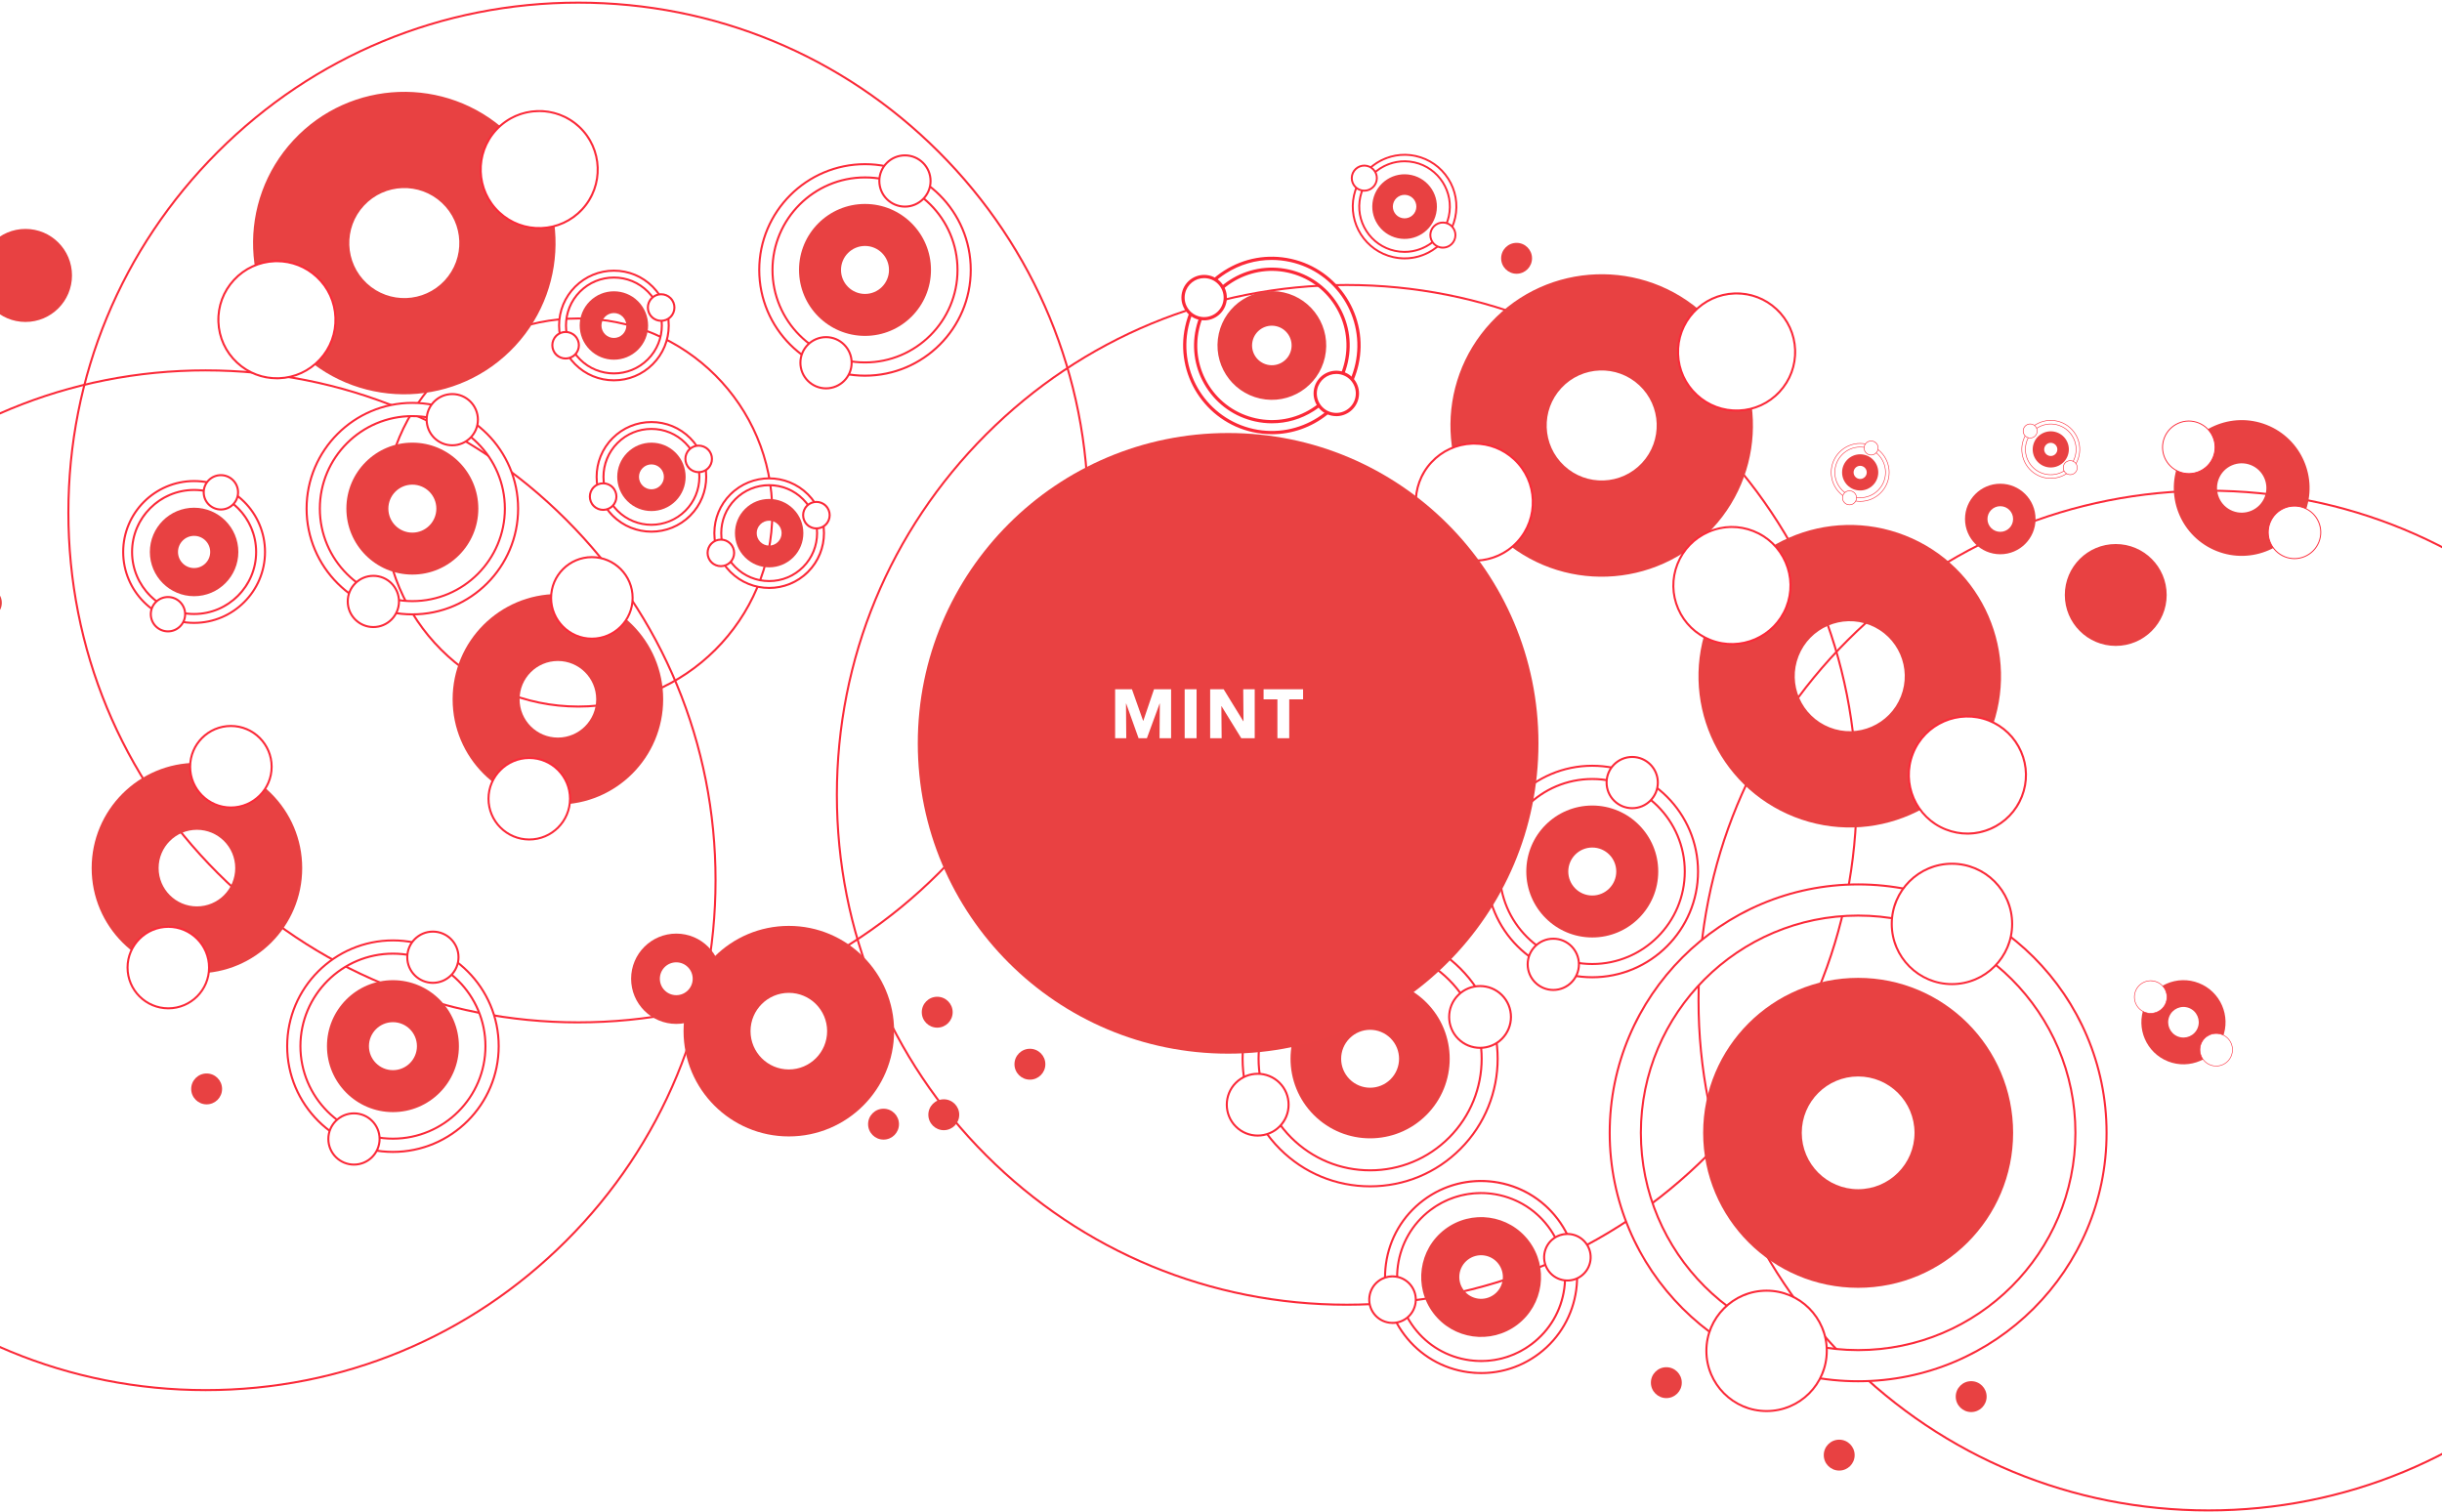 <svg width="1200" height="743" viewBox="0 0 1200 743" fill="none" xmlns="http://www.w3.org/2000/svg">
<g clip-path="url(#clip0_175_877)">
<path d="M284.161 347.218C336.827 347.218 379.521 304.524 379.521 251.858C379.521 199.192 336.827 156.498 284.161 156.498C231.495 156.498 188.801 199.192 188.801 251.858C188.801 304.524 231.495 347.218 284.161 347.218Z" fill="white"/>
<path d="M284.161 347.728C231.301 347.728 188.301 304.728 188.301 251.868C188.301 199.008 231.301 156.008 284.161 156.008C337.021 156.008 380.021 199.008 380.021 251.868C380.021 304.728 337.021 347.728 284.161 347.728ZM284.161 156.998C231.851 156.998 189.301 199.558 189.301 251.858C189.301 304.158 231.861 346.718 284.161 346.718C336.461 346.718 379.021 304.158 379.021 251.858C379.021 199.558 336.461 156.998 284.161 156.998Z" fill="#FB2938"/>
<path d="M284.16 502.927C217.1 502.927 154.05 476.807 106.63 429.397C59.21 381.987 33.1 318.927 33.1 251.867C33.1 184.807 59.22 121.757 106.63 74.337C154.04 26.917 217.1 0.797 284.16 0.797C351.22 0.797 414.27 26.917 461.69 74.327C509.11 121.737 535.22 184.797 535.22 251.857C535.22 318.917 509.1 381.967 461.69 429.387C414.28 476.807 351.22 502.917 284.16 502.917V502.927ZM284.16 1.797C217.37 1.797 154.57 27.807 107.34 75.037C60.11 122.267 34.1 185.067 34.1 251.857C34.1 318.647 60.11 381.447 107.34 428.677C154.57 475.907 217.37 501.917 284.16 501.917C350.95 501.917 413.75 475.907 460.98 428.677C508.21 381.447 534.22 318.647 534.22 251.857C534.22 185.067 508.21 122.267 460.98 75.037C413.75 27.807 350.96 1.797 284.16 1.797Z" fill="#FB2938"/>
<path d="M661.8 641.677C594.74 641.677 531.69 615.557 484.27 568.147C436.85 520.727 410.74 457.677 410.74 390.617C410.74 323.557 436.86 260.507 484.27 213.087C531.68 165.667 594.74 139.557 661.8 139.557C728.86 139.557 791.91 165.677 839.33 213.087C886.75 260.507 912.86 323.557 912.86 390.617C912.86 457.677 886.74 520.727 839.33 568.147C791.91 615.567 728.86 641.677 661.8 641.677ZM661.8 140.547C595.01 140.547 532.21 166.557 484.98 213.787C437.75 261.017 411.74 323.817 411.74 390.607C411.74 457.397 437.75 520.197 484.98 567.427C532.21 614.657 595.01 640.667 661.8 640.667C728.59 640.667 791.39 614.657 838.62 567.427C885.85 520.197 911.86 457.397 911.86 390.607C911.86 323.817 885.85 261.017 838.62 213.787C791.39 166.557 728.59 140.547 661.8 140.547Z" fill="#FB2938"/>
<path d="M101.06 683.636C34 683.636 -29.05 657.516 -76.47 610.106C-123.88 562.686 -150 499.636 -150 432.576C-150 365.516 -123.88 302.466 -76.47 255.046C-29.06 207.626 34 181.516 101.06 181.516C168.12 181.516 231.17 207.636 278.59 255.046C326.01 302.456 352.12 365.516 352.12 432.576C352.12 499.636 326 562.686 278.59 610.106C231.17 657.526 168.12 683.636 101.06 683.636ZM101.06 182.506C34.27 182.506 -28.53 208.516 -75.76 255.746C-122.99 302.986 -149 365.776 -149 432.576C-149 499.376 -122.99 562.166 -75.76 609.396C-28.53 656.626 34.27 682.636 101.06 682.636C167.85 682.636 230.65 656.626 277.88 609.396C325.11 562.166 351.12 499.366 351.12 432.576C351.12 365.786 325.11 302.986 277.88 255.756C230.65 208.526 167.85 182.516 101.06 182.516V182.506Z" fill="#FB2938"/>
<path d="M1085.22 742.766C1018.16 742.766 955.11 716.646 907.69 669.236C860.27 621.816 834.16 558.766 834.16 491.706C834.16 424.646 860.28 361.596 907.69 314.176C955.11 266.756 1018.16 240.646 1085.22 240.646C1152.28 240.646 1215.33 266.766 1262.75 314.176C1310.17 361.586 1336.29 424.646 1336.29 491.706C1336.29 558.766 1310.17 621.816 1262.75 669.236C1215.33 716.656 1152.28 742.766 1085.22 742.766ZM1085.22 241.636C1018.43 241.636 955.63 267.646 908.4 314.876C861.17 362.106 835.16 424.906 835.16 491.696C835.16 558.486 861.17 621.286 908.4 668.516C955.63 715.746 1018.43 741.757 1085.22 741.757C1152.01 741.757 1214.81 715.746 1262.04 668.516C1309.27 621.286 1335.28 558.486 1335.28 491.696C1335.28 424.906 1309.27 362.106 1262.04 314.876C1214.81 267.646 1152.01 241.636 1085.22 241.636Z" fill="#FB2938"/>
<path d="M387.63 455.008C359.06 455.008 335.9 478.168 335.9 506.738C335.9 535.308 359.06 558.468 387.63 558.468C416.2 558.468 439.36 535.308 439.36 506.738C439.36 478.168 416.2 455.008 387.63 455.008ZM387.63 525.558C377.24 525.558 368.81 517.138 368.81 506.738C368.81 496.338 377.23 487.918 387.63 487.918C398.03 487.918 406.45 496.338 406.45 506.738C406.45 517.138 398.03 525.558 387.63 525.558Z" fill="#E84142"/>
<path d="M612.211 273.336C583.641 273.336 560.48 296.496 560.48 325.066C560.48 353.636 583.641 376.796 612.211 376.796C640.781 376.796 663.94 353.636 663.94 325.066C663.94 296.496 640.781 273.336 612.211 273.336ZM612.211 343.886C601.821 343.886 593.391 335.466 593.391 325.066C593.391 314.666 601.811 306.246 612.211 306.246C622.611 306.246 631.031 314.666 631.031 325.066C631.031 335.466 622.611 343.886 612.211 343.886Z" fill="#E84142"/>
<path d="M982.939 237.717C973.369 237.717 965.609 245.477 965.609 255.047C965.609 264.617 973.369 272.377 982.939 272.377C992.509 272.377 1000.27 264.617 1000.27 255.047C1000.27 245.477 992.509 237.717 982.939 237.717ZM982.939 261.357C979.459 261.357 976.639 258.537 976.639 255.057C976.639 251.577 979.459 248.757 982.939 248.757C986.419 248.757 989.239 251.577 989.239 255.057C989.239 258.537 986.419 261.357 982.939 261.357Z" fill="#E84142"/>
<path d="M332.321 458.797C320.071 458.797 310.131 468.727 310.131 480.987C310.131 493.247 320.061 503.177 332.321 503.177C344.581 503.177 354.511 493.247 354.511 480.987C354.511 468.727 344.581 458.797 332.321 458.797ZM332.321 489.057C327.861 489.057 324.251 485.447 324.251 480.987C324.251 476.527 327.861 472.917 332.321 472.917C336.781 472.917 340.391 476.527 340.391 480.987C340.391 485.447 336.781 489.057 332.321 489.057Z" fill="#E84142"/>
<path d="M202.631 217.527C184.721 217.527 170.211 232.047 170.211 249.947C170.211 267.847 184.731 282.367 202.631 282.367C220.531 282.367 235.051 267.847 235.051 249.947C235.051 232.047 220.531 217.527 202.631 217.527ZM202.631 261.747C196.121 261.747 190.841 256.467 190.841 249.957C190.841 243.447 196.121 238.167 202.631 238.167C209.141 238.167 214.421 243.447 214.421 249.957C214.421 256.467 209.141 261.747 202.631 261.747Z" fill="#E84142"/>
<path d="M202.63 197.977C173.93 197.977 150.66 221.247 150.66 249.947C150.66 278.647 173.93 301.917 202.63 301.917C231.33 301.917 254.6 278.647 254.6 249.947C254.6 221.247 231.33 197.977 202.63 197.977ZM202.63 295.407C177.52 295.407 157.17 275.057 157.17 249.947C157.17 224.837 177.52 204.487 202.63 204.487C227.74 204.487 248.09 224.837 248.09 249.947C248.09 275.057 227.74 295.407 202.63 295.407Z" fill="white"/>
<path d="M202.63 302.426C173.7 302.426 150.16 278.886 150.16 249.956C150.16 221.026 173.7 197.486 202.63 197.486C231.56 197.486 255.1 221.026 255.1 249.956C255.1 278.886 231.56 302.426 202.63 302.426ZM202.63 198.476C174.25 198.476 151.16 221.566 151.16 249.946C151.16 278.326 174.25 301.416 202.63 301.416C231.01 301.416 254.1 278.326 254.1 249.946C254.1 221.566 231.01 198.476 202.63 198.476ZM202.63 295.906C177.29 295.906 156.67 275.286 156.67 249.946C156.67 224.606 177.29 203.986 202.63 203.986C227.97 203.986 248.59 224.606 248.59 249.946C248.59 275.286 227.97 295.906 202.63 295.906ZM202.63 204.996C177.84 204.996 157.67 225.166 157.67 249.956C157.67 274.746 177.84 294.916 202.63 294.916C227.42 294.916 247.59 274.746 247.59 249.956C247.59 225.166 227.42 204.996 202.63 204.996Z" fill="#FB2938"/>
<path d="M222.25 218.836C229.203 218.836 234.84 213.2 234.84 206.246C234.84 199.293 229.203 193.656 222.25 193.656C215.297 193.656 209.66 199.293 209.66 206.246C209.66 213.2 215.297 218.836 222.25 218.836Z" fill="white"/>
<path d="M222.25 219.336C215.03 219.336 209.16 213.466 209.16 206.246C209.16 199.026 215.03 193.156 222.25 193.156C229.47 193.156 235.34 199.026 235.34 206.246C235.34 213.466 229.47 219.336 222.25 219.336ZM222.25 194.156C215.58 194.156 210.16 199.576 210.16 206.246C210.16 212.916 215.58 218.336 222.25 218.336C228.92 218.336 234.34 212.916 234.34 206.246C234.34 199.576 228.92 194.156 222.25 194.156Z" fill="#FB2938"/>
<path d="M183.471 308.157C190.424 308.157 196.061 302.52 196.061 295.567C196.061 288.613 190.424 282.977 183.471 282.977C176.518 282.977 170.881 288.613 170.881 295.567C170.881 302.52 176.518 308.157 183.471 308.157Z" fill="white"/>
<path d="M183.471 308.657C176.251 308.657 170.381 302.787 170.381 295.567C170.381 288.347 176.251 282.477 183.471 282.477C190.691 282.477 196.561 288.347 196.561 295.567C196.561 302.787 190.691 308.657 183.471 308.657ZM183.471 283.477C176.801 283.477 171.381 288.897 171.381 295.567C171.381 302.237 176.801 307.657 183.471 307.657C190.141 307.657 195.561 302.237 195.561 295.567C195.561 288.897 190.141 283.477 183.471 283.477Z" fill="#FB2938"/>
<path d="M95.381 249.508C83.371 249.508 73.641 259.238 73.641 271.248C73.641 283.258 83.371 292.988 95.381 292.988C107.391 292.988 117.121 283.258 117.121 271.248C117.121 259.238 107.391 249.508 95.381 249.508ZM95.381 279.158C91.011 279.158 87.471 275.618 87.471 271.248C87.471 266.878 91.011 263.338 95.381 263.338C99.751 263.338 103.291 266.878 103.291 271.248C103.291 275.618 99.751 279.158 95.381 279.158Z" fill="#E84142"/>
<path d="M95.38 236.398C76.13 236.398 60.53 251.998 60.53 271.248C60.53 290.498 76.13 306.098 95.38 306.098C114.63 306.098 130.23 290.498 130.23 271.248C130.23 251.998 114.63 236.398 95.38 236.398ZM95.38 301.728C78.55 301.728 64.9 288.078 64.9 271.248C64.9 254.418 78.55 240.768 95.38 240.768C112.21 240.768 125.86 254.418 125.86 271.248C125.86 288.078 112.21 301.728 95.38 301.728Z" fill="white"/>
<path d="M95.38 306.598C75.89 306.598 60.03 290.738 60.03 271.248C60.03 251.758 75.89 235.898 95.38 235.898C114.87 235.898 130.73 251.758 130.73 271.248C130.73 290.738 114.87 306.598 95.38 306.598ZM95.38 236.908C76.44 236.908 61.03 252.318 61.03 271.258C61.03 290.198 76.44 305.608 95.38 305.608C114.32 305.608 129.73 290.198 129.73 271.258C129.73 252.318 114.32 236.908 95.38 236.908ZM95.38 302.238C78.3 302.238 64.4 288.338 64.4 271.258C64.4 254.178 78.3 240.278 95.38 240.278C112.46 240.278 126.36 254.178 126.36 271.258C126.36 288.338 112.46 302.238 95.38 302.238ZM95.38 241.278C78.85 241.278 65.4 254.728 65.4 271.258C65.4 287.788 78.85 301.238 95.38 301.238C111.91 301.238 125.36 287.788 125.36 271.258C125.36 254.728 111.91 241.278 95.38 241.278Z" fill="#FB2938"/>
<path d="M108.541 250.378C113.202 250.378 116.981 246.599 116.981 241.938C116.981 237.277 113.202 233.498 108.541 233.498C103.879 233.498 100.101 237.277 100.101 241.938C100.101 246.599 103.879 250.378 108.541 250.378Z" fill="white"/>
<path d="M108.541 250.888C103.611 250.888 99.601 246.878 99.601 241.948C99.601 237.018 103.611 233.008 108.541 233.008C113.471 233.008 117.481 237.018 117.481 241.948C117.481 246.878 113.471 250.888 108.541 250.888ZM108.541 234.008C104.161 234.008 100.601 237.568 100.601 241.948C100.601 246.328 104.161 249.888 108.541 249.888C112.921 249.888 116.481 246.328 116.481 241.948C116.481 237.568 112.921 234.008 108.541 234.008Z" fill="#FB2938"/>
<path d="M82.541 310.269C87.202 310.269 90.981 306.49 90.981 301.829C90.981 297.167 87.202 293.389 82.541 293.389C77.879 293.389 74.101 297.167 74.101 301.829C74.101 306.49 77.879 310.269 82.541 310.269Z" fill="white"/>
<path d="M82.541 310.778C77.611 310.778 73.601 306.768 73.601 301.838C73.601 296.908 77.611 292.898 82.541 292.898C87.471 292.898 91.481 296.908 91.481 301.838C91.481 306.768 87.471 310.778 82.541 310.778ZM82.541 293.898C78.161 293.898 74.601 297.458 74.601 301.838C74.601 306.218 78.161 309.778 82.541 309.778C86.921 309.778 90.481 306.218 90.481 301.838C90.481 297.458 86.921 293.898 82.541 293.898Z" fill="#FB2938"/>
<path d="M193.09 481.688C175.18 481.688 160.67 496.207 160.67 514.107C160.67 532.007 175.19 546.527 193.09 546.527C210.99 546.527 225.51 532.007 225.51 514.107C225.51 496.207 210.99 481.688 193.09 481.688ZM193.09 525.907C186.58 525.907 181.3 520.627 181.3 514.117C181.3 507.607 186.58 502.327 193.09 502.327C199.6 502.327 204.88 507.607 204.88 514.117C204.88 520.627 199.6 525.907 193.09 525.907Z" fill="#E84142"/>
<path d="M193.089 462.137C164.389 462.137 141.119 485.407 141.119 514.107C141.119 542.807 164.389 566.077 193.089 566.077C221.789 566.077 245.059 542.807 245.059 514.107C245.059 485.407 221.789 462.137 193.089 462.137ZM193.089 559.567C167.979 559.567 147.629 539.217 147.629 514.107C147.629 488.997 167.979 468.647 193.089 468.647C218.199 468.647 238.549 488.997 238.549 514.107C238.549 539.217 218.199 559.567 193.089 559.567Z" fill="white"/>
<path d="M193.089 566.586C164.159 566.586 140.619 543.046 140.619 514.116C140.619 485.186 164.159 461.646 193.089 461.646C222.019 461.646 245.559 485.186 245.559 514.116C245.559 543.046 222.019 566.586 193.089 566.586ZM193.089 462.636C164.709 462.636 141.619 485.726 141.619 514.106C141.619 542.486 164.709 565.577 193.089 565.577C221.469 565.577 244.559 542.486 244.559 514.106C244.559 485.726 221.469 462.636 193.089 462.636ZM193.089 560.066C167.749 560.066 147.129 539.446 147.129 514.106C147.129 488.766 167.749 468.146 193.089 468.146C218.429 468.146 239.049 488.766 239.049 514.106C239.049 539.446 218.429 560.066 193.089 560.066ZM193.089 469.156C168.299 469.156 148.129 489.326 148.129 514.116C148.129 538.906 168.299 559.077 193.089 559.077C217.879 559.077 238.049 538.906 238.049 514.116C238.049 489.326 217.879 469.156 193.089 469.156Z" fill="#FB2938"/>
<path d="M212.719 482.996C219.672 482.996 225.309 477.36 225.309 470.406C225.309 463.453 219.672 457.816 212.719 457.816C205.766 457.816 200.129 463.453 200.129 470.406C200.129 477.36 205.766 482.996 212.719 482.996Z" fill="white"/>
<path d="M212.719 483.496C205.499 483.496 199.629 477.626 199.629 470.406C199.629 463.186 205.499 457.316 212.719 457.316C219.939 457.316 225.809 463.186 225.809 470.406C225.809 477.626 219.939 483.496 212.719 483.496ZM212.719 458.316C206.049 458.316 200.629 463.736 200.629 470.406C200.629 477.076 206.049 482.496 212.719 482.496C219.389 482.496 224.809 477.076 224.809 470.406C224.809 463.736 219.389 458.316 212.719 458.316Z" fill="#FB2938"/>
<path d="M173.94 572.317C180.893 572.317 186.53 566.68 186.53 559.727C186.53 552.773 180.893 547.137 173.94 547.137C166.986 547.137 161.35 552.773 161.35 559.727C161.35 566.68 166.986 572.317 173.94 572.317Z" fill="white"/>
<path d="M173.94 572.817C166.72 572.817 160.85 566.947 160.85 559.727C160.85 552.507 166.72 546.637 173.94 546.637C181.16 546.637 187.03 552.507 187.03 559.727C187.03 566.947 181.16 572.817 173.94 572.817ZM173.94 547.637C167.27 547.637 161.85 553.057 161.85 559.727C161.85 566.397 167.27 571.817 173.94 571.817C180.61 571.817 186.03 566.397 186.03 559.727C186.03 553.057 180.61 547.637 173.94 547.637Z" fill="#FB2938"/>
<path d="M782.441 395.859C764.531 395.859 750.021 410.379 750.021 428.279C750.021 446.179 764.541 460.699 782.441 460.699C800.341 460.699 814.861 446.179 814.861 428.279C814.861 410.379 800.341 395.859 782.441 395.859ZM782.441 440.079C775.931 440.079 770.651 434.799 770.651 428.289C770.651 421.779 775.931 416.499 782.441 416.499C788.951 416.499 794.231 421.779 794.231 428.289C794.231 434.799 788.951 440.079 782.441 440.079Z" fill="#E84142"/>
<path d="M782.441 376.309C753.741 376.309 730.471 399.579 730.471 428.279C730.471 456.979 753.741 480.249 782.441 480.249C811.141 480.249 834.411 456.979 834.411 428.279C834.411 399.579 811.141 376.309 782.441 376.309ZM782.441 473.739C757.331 473.739 736.981 453.389 736.981 428.279C736.981 403.169 757.331 382.819 782.441 382.819C807.551 382.819 827.901 403.169 827.901 428.279C827.901 453.389 807.551 473.739 782.441 473.739Z" fill="white"/>
<path d="M782.441 480.758C753.511 480.758 729.971 457.218 729.971 428.288C729.971 399.358 753.511 375.818 782.441 375.818C811.371 375.818 834.911 399.358 834.911 428.288C834.911 457.218 811.371 480.758 782.441 480.758ZM782.441 376.808C754.061 376.808 730.971 399.898 730.971 428.278C730.971 456.658 754.061 479.748 782.441 479.748C810.821 479.748 833.911 456.658 833.911 428.278C833.911 399.898 810.821 376.808 782.441 376.808ZM782.441 474.238C757.101 474.238 736.481 453.618 736.481 428.278C736.481 402.938 757.101 382.318 782.441 382.318C807.781 382.318 828.401 402.938 828.401 428.278C828.401 453.618 807.781 474.238 782.441 474.238ZM782.441 383.328C757.651 383.328 737.481 403.498 737.481 428.288C737.481 453.078 757.651 473.248 782.441 473.248C807.231 473.248 827.401 453.078 827.401 428.288C827.401 403.498 807.231 383.328 782.441 383.328Z" fill="#FB2938"/>
<path d="M802.07 397.168C809.024 397.168 814.66 391.532 814.66 384.578C814.66 377.625 809.024 371.988 802.07 371.988C795.117 371.988 789.48 377.625 789.48 384.578C789.48 391.532 795.117 397.168 802.07 397.168Z" fill="white"/>
<path d="M802.07 397.668C794.85 397.668 788.98 391.798 788.98 384.578C788.98 377.358 794.85 371.488 802.07 371.488C809.29 371.488 815.16 377.358 815.16 384.578C815.16 391.798 809.29 397.668 802.07 397.668ZM802.07 372.488C795.4 372.488 789.98 377.908 789.98 384.578C789.98 391.248 795.4 396.668 802.07 396.668C808.74 396.668 814.16 391.248 814.16 384.578C814.16 377.908 808.74 372.488 802.07 372.488Z" fill="#FB2938"/>
<path d="M763.291 486.489C770.244 486.489 775.881 480.852 775.881 473.899C775.881 466.945 770.244 461.309 763.291 461.309C756.338 461.309 750.701 466.945 750.701 473.899C750.701 480.852 756.338 486.489 763.291 486.489Z" fill="white"/>
<path d="M763.291 486.989C756.071 486.989 750.201 481.119 750.201 473.899C750.201 466.679 756.071 460.809 763.291 460.809C770.511 460.809 776.381 466.679 776.381 473.899C776.381 481.119 770.511 486.989 763.291 486.989ZM763.291 461.809C756.621 461.809 751.201 467.229 751.201 473.899C751.201 480.569 756.621 485.989 763.291 485.989C769.961 485.989 775.381 480.569 775.381 473.899C775.381 467.229 769.961 461.809 763.291 461.809Z" fill="#FB2938"/>
<path d="M914.091 223.258C909.181 223.258 905.201 227.238 905.201 232.148C905.201 237.058 909.181 241.038 914.091 241.038C919.001 241.038 922.981 237.058 922.981 232.148C922.981 227.238 919.001 223.258 914.091 223.258ZM914.091 235.378C912.301 235.378 910.861 233.928 910.861 232.148C910.861 230.368 912.311 228.918 914.091 228.918C915.871 228.918 917.321 230.368 917.321 232.148C917.321 233.928 915.871 235.378 914.091 235.378Z" fill="#E84142"/>
<path d="M914.092 217.895C906.222 217.895 899.852 224.275 899.852 232.135C899.852 239.995 906.232 246.375 914.092 246.375C921.952 246.375 928.332 239.995 928.332 232.135C928.332 224.275 921.952 217.895 914.092 217.895ZM914.092 244.595C907.212 244.595 901.632 239.015 901.632 232.135C901.632 225.255 907.212 219.675 914.092 219.675C920.972 219.675 926.552 225.255 926.552 232.135C926.552 239.015 920.972 244.595 914.092 244.595Z" fill="white"/>
<path d="M914.091 246.526C906.161 246.526 899.711 240.076 899.711 232.146C899.711 224.216 906.161 217.766 914.091 217.766C922.021 217.766 928.471 224.216 928.471 232.146C928.471 240.076 922.021 246.526 914.091 246.526ZM914.091 218.036C906.311 218.036 899.981 224.366 899.981 232.146C899.981 239.926 906.311 246.256 914.091 246.256C921.871 246.256 928.201 239.926 928.201 232.146C928.201 224.366 921.871 218.036 914.091 218.036ZM914.091 244.736C907.151 244.736 901.501 239.086 901.501 232.146C901.501 225.206 907.151 219.556 914.091 219.556C921.031 219.556 926.681 225.206 926.681 232.146C926.681 239.086 921.031 244.736 914.091 244.736ZM914.091 219.816C907.301 219.816 901.771 225.346 901.771 232.136C901.771 238.926 907.301 244.456 914.091 244.456C920.881 244.456 926.411 238.926 926.411 232.136C926.411 225.346 920.881 219.816 914.091 219.816Z" fill="#FB2938"/>
<path d="M919.471 223.617C921.377 223.617 922.922 222.072 922.922 220.167C922.922 218.261 921.377 216.717 919.471 216.717C917.566 216.717 916.021 218.261 916.021 220.167C916.021 222.072 917.566 223.617 919.471 223.617Z" fill="white"/>
<path d="M919.471 223.746C917.491 223.746 915.881 222.136 915.881 220.156C915.881 218.176 917.491 216.566 919.471 216.566C921.451 216.566 923.061 218.176 923.061 220.156C923.061 222.136 921.451 223.746 919.471 223.746ZM919.471 216.846C917.641 216.846 916.161 218.336 916.161 220.156C916.161 221.976 917.651 223.466 919.471 223.466C921.291 223.466 922.781 221.976 922.781 220.156C922.781 218.336 921.291 216.846 919.471 216.846Z" fill="#FB2938"/>
<path d="M908.852 248.097C910.758 248.097 912.302 246.553 912.302 244.647C912.302 242.742 910.758 241.197 908.852 241.197C906.947 241.197 905.402 242.742 905.402 244.647C905.402 246.553 906.947 248.097 908.852 248.097Z" fill="white"/>
<path d="M908.852 248.227C906.872 248.227 905.262 246.617 905.262 244.637C905.262 242.657 906.872 241.047 908.852 241.047C910.832 241.047 912.442 242.657 912.442 244.637C912.442 246.617 910.832 248.227 908.852 248.227ZM908.852 241.327C907.022 241.327 905.542 242.817 905.542 244.637C905.542 246.457 907.032 247.947 908.852 247.947C910.672 247.947 912.162 246.457 912.162 244.637C912.162 242.817 910.672 241.327 908.852 241.327Z" fill="#FB2938"/>
<path d="M1016.15 223.738C1017.75 219.098 1015.28 214.038 1010.64 212.448C1006 210.858 1000.94 213.318 999.351 217.958C997.761 222.598 1000.22 227.658 1004.86 229.248C1009.5 230.838 1014.56 228.378 1016.15 223.738ZM1004.69 219.798C1005.27 218.108 1007.11 217.208 1008.8 217.798C1010.49 218.388 1011.39 220.218 1010.8 221.908C1010.21 223.598 1008.38 224.498 1006.69 223.908C1005 223.318 1004.1 221.488 1004.69 219.798Z" fill="#E84142"/>
<path d="M1021.21 225.477C1023.77 218.037 1019.82 209.937 1012.38 207.377C1004.94 204.817 996.842 208.767 994.282 216.207C991.722 223.647 995.672 231.747 1003.11 234.307C1010.55 236.867 1018.65 232.917 1021.21 225.477ZM995.962 216.787C998.202 210.277 1005.29 206.827 1011.79 209.067C1018.29 211.307 1021.75 218.397 1019.51 224.897C1017.27 231.397 1010.18 234.857 1003.68 232.617C997.182 230.377 993.722 223.287 995.962 216.787Z" fill="white"/>
<path d="M994.151 216.157C996.731 208.657 1004.93 204.657 1012.43 207.237C1019.93 209.817 1023.93 218.017 1021.35 225.517C1018.77 233.017 1010.57 237.017 1003.07 234.437C995.571 231.857 991.571 223.657 994.151 216.157ZM1021.09 225.427C1023.62 218.077 1019.7 210.027 1012.34 207.497C1004.98 204.967 996.941 208.887 994.411 216.247C991.881 223.597 995.801 231.647 1003.16 234.177C1010.52 236.707 1018.56 232.787 1021.09 225.427ZM995.841 216.737C998.101 210.167 1005.28 206.667 1011.85 208.927C1018.42 211.187 1021.92 218.367 1019.66 224.937C1017.4 231.507 1010.22 235.007 1003.65 232.747C997.081 230.487 993.581 223.307 995.841 216.737ZM1019.4 224.847C1021.61 218.427 1018.18 211.397 1011.76 209.187C1005.34 206.977 998.311 210.407 996.101 216.827C993.891 223.247 997.321 230.277 1003.74 232.487C1010.16 234.697 1017.19 231.267 1019.4 224.847Z" fill="#FB2938"/>
<path d="M1017.32 233.277C1019.23 233.277 1020.77 231.732 1020.77 229.827C1020.77 227.922 1019.23 226.377 1017.32 226.377C1015.42 226.377 1013.87 227.922 1013.87 229.827C1013.87 231.732 1015.42 233.277 1017.32 233.277Z" fill="white"/>
<path d="M1013.93 228.657C1014.57 226.787 1016.62 225.787 1018.49 226.437C1020.36 227.087 1021.36 229.127 1020.71 230.997C1020.06 232.867 1018.02 233.867 1016.15 233.217C1014.28 232.567 1013.28 230.527 1013.93 228.657ZM1020.46 230.907C1021.05 229.177 1020.13 227.287 1018.41 226.697C1016.69 226.107 1014.79 227.027 1014.2 228.747C1013.61 230.467 1014.53 232.367 1016.25 232.957C1017.97 233.547 1019.87 232.627 1020.46 230.907Z" fill="#FB2938"/>
<path d="M997.632 215.257C999.537 215.257 1001.08 213.713 1001.08 211.807C1001.08 209.902 999.537 208.357 997.632 208.357C995.726 208.357 994.182 209.902 994.182 211.807C994.182 213.713 995.726 215.257 997.632 215.257Z" fill="white"/>
<path d="M994.241 210.637C994.881 208.767 996.931 207.767 998.801 208.417C1000.67 209.067 1001.67 211.107 1001.02 212.977C1000.37 214.847 998.331 215.847 996.461 215.197C994.591 214.547 993.591 212.507 994.241 210.637ZM1000.77 212.887C1001.36 211.157 1000.44 209.267 998.721 208.677C997.001 208.087 995.101 209.007 994.511 210.727C993.921 212.447 994.842 214.347 996.562 214.937C998.282 215.527 1000.18 214.607 1000.77 212.887Z" fill="#FB2938"/>
<path d="M913.09 480.547C871.03 480.547 836.93 514.647 836.93 556.707C836.93 598.767 871.03 632.867 913.09 632.867C955.15 632.867 989.25 598.767 989.25 556.707C989.25 514.647 955.15 480.547 913.09 480.547ZM913.09 584.407C897.79 584.407 885.39 572.007 885.39 556.707C885.39 541.407 897.79 529.007 913.09 529.007C928.39 529.007 940.79 541.407 940.79 556.707C940.79 572.007 928.39 584.407 913.09 584.407Z" fill="#E84142"/>
<path d="M913.09 434.627C845.67 434.627 791.01 489.287 791.01 556.707C791.01 624.127 845.67 678.787 913.09 678.787C980.51 678.787 1035.17 624.127 1035.17 556.707C1035.17 489.287 980.51 434.627 913.09 434.627ZM913.09 663.477C854.12 663.477 806.32 615.677 806.32 556.707C806.32 497.737 854.12 449.937 913.09 449.937C972.06 449.937 1019.86 497.737 1019.86 556.707C1019.86 615.677 972.06 663.477 913.09 663.477Z" fill="white"/>
<path d="M913.09 679.287C845.5 679.287 790.51 624.297 790.51 556.707C790.51 489.117 845.5 434.127 913.09 434.127C980.68 434.127 1035.67 489.117 1035.67 556.707C1035.67 624.297 980.68 679.287 913.09 679.287ZM913.09 435.127C846.05 435.127 791.51 489.667 791.51 556.707C791.51 623.747 846.05 678.287 913.09 678.287C980.13 678.287 1034.67 623.747 1034.67 556.707C1034.67 489.667 980.13 435.127 913.09 435.127ZM913.09 663.977C853.94 663.977 805.82 615.857 805.82 556.707C805.82 497.557 853.94 449.437 913.09 449.437C972.24 449.437 1020.36 497.557 1020.36 556.707C1020.36 615.857 972.24 663.977 913.09 663.977ZM913.09 450.437C854.49 450.437 806.82 498.107 806.82 556.707C806.82 615.307 854.49 662.977 913.09 662.977C971.69 662.977 1019.36 615.307 1019.36 556.707C1019.36 498.107 971.69 450.437 913.09 450.437Z" fill="#FB2938"/>
<path d="M959.189 483.627C975.526 483.627 988.769 470.383 988.769 454.047C988.769 437.71 975.526 424.467 959.189 424.467C942.853 424.467 929.609 437.71 929.609 454.047C929.609 470.383 942.853 483.627 959.189 483.627Z" fill="white"/>
<path d="M959.189 484.117C942.609 484.117 929.109 470.627 929.109 454.037C929.109 437.447 942.599 423.957 959.189 423.957C975.779 423.957 989.269 437.447 989.269 454.037C989.269 470.627 975.779 484.117 959.189 484.117ZM959.189 424.967C943.159 424.967 930.109 438.007 930.109 454.047C930.109 470.087 943.149 483.127 959.189 483.127C975.229 483.127 988.269 470.087 988.269 454.047C988.269 438.007 975.229 424.967 959.189 424.967Z" fill="#FB2938"/>
<path d="M868.099 693.435C884.436 693.435 897.68 680.192 897.68 663.855C897.68 647.519 884.436 634.275 868.099 634.275C851.763 634.275 838.52 647.519 838.52 663.855C838.52 680.192 851.763 693.435 868.099 693.435Z" fill="white"/>
<path d="M868.099 693.926C851.519 693.926 838.02 680.436 838.02 663.846C838.02 647.256 851.509 633.766 868.099 633.766C884.689 633.766 898.18 647.256 898.18 663.846C898.18 680.436 884.689 693.926 868.099 693.926ZM868.099 634.776C852.069 634.776 839.02 647.816 839.02 663.856C839.02 679.896 852.059 692.936 868.099 692.936C884.139 692.936 897.18 679.896 897.18 663.856C897.18 647.816 884.139 634.776 868.099 634.776Z" fill="#FB2938"/>
<path d="M751.3 609.808C741.49 596.838 723.03 594.278 710.06 604.088C697.09 613.898 694.53 632.358 704.34 645.328C714.15 658.298 732.61 660.858 745.58 651.048C758.55 641.238 761.11 622.778 751.3 609.808ZM719.27 634.028C715.7 629.308 716.63 622.598 721.35 619.028C726.07 615.458 732.78 616.388 736.35 621.108C739.92 625.828 738.99 632.538 734.27 636.108C729.55 639.678 722.84 638.748 719.27 634.028Z" fill="#E84142"/>
<path d="M765.46 599.096C749.74 578.306 720.14 574.196 699.35 589.916C678.56 605.636 674.45 635.236 690.17 656.026C705.89 676.816 735.49 680.926 756.28 665.206C777.07 649.486 781.18 619.886 765.46 599.096ZM694.89 652.466C681.14 634.286 684.73 608.396 702.92 594.646C721.11 580.896 746.99 584.486 760.74 602.676C774.49 620.856 770.9 646.746 752.71 660.496C734.52 674.246 708.64 670.656 694.89 652.466Z" fill="white"/>
<path d="M727.919 675.267C725.709 675.267 723.489 675.117 721.259 674.807C708.639 673.057 697.459 666.497 689.769 656.337C682.079 646.177 678.819 633.627 680.569 621.007C682.319 608.387 688.879 597.207 699.039 589.517C709.199 581.827 721.749 578.567 734.369 580.317C746.989 582.067 758.169 588.627 765.859 598.787C781.719 619.767 777.559 649.737 756.589 665.597C748.219 671.927 738.229 675.257 727.919 675.257V675.267ZM727.759 580.887C717.949 580.887 708.059 583.957 699.649 590.317C689.699 597.837 683.279 608.787 681.559 621.147C679.849 633.497 683.039 645.787 690.569 655.727C698.089 665.677 709.039 672.097 721.399 673.817C733.749 675.527 746.039 672.337 755.979 664.807C776.519 649.277 780.589 619.937 765.059 599.397C755.889 587.277 741.899 580.887 727.759 580.887ZM727.899 669.347C725.969 669.347 724.019 669.217 722.069 668.947C711.019 667.417 701.219 661.667 694.489 652.767C680.589 634.387 684.239 608.137 702.609 594.247C720.989 580.347 747.239 583.997 761.129 602.367C767.859 611.267 770.719 622.257 769.189 633.307C767.659 644.357 761.909 654.157 753.009 660.887C745.679 666.427 736.929 669.347 727.899 669.347ZM727.759 586.797C719.189 586.797 710.559 589.477 703.209 595.037C685.279 608.597 681.719 634.227 695.279 652.157C701.849 660.847 711.409 666.457 722.199 667.947C732.989 669.447 743.719 666.647 752.399 660.077C761.089 653.507 766.699 643.947 768.189 633.157C769.689 622.367 766.889 611.637 760.319 602.957C752.309 592.367 740.099 586.787 727.749 586.787L727.759 586.797Z" fill="#FB2938"/>
<path d="M770.229 629.278C776.541 629.278 781.659 624.161 781.659 617.848C781.659 611.535 776.541 606.418 770.229 606.418C763.916 606.418 758.799 611.535 758.799 617.848C758.799 624.161 763.916 629.278 770.229 629.278Z" fill="white"/>
<path d="M770.249 629.778C769.699 629.778 769.139 629.738 768.579 629.658C765.419 629.218 762.619 627.578 760.699 625.038C758.779 622.498 757.959 619.358 758.399 616.198C758.839 613.038 760.479 610.238 763.019 608.318C768.269 604.348 775.769 605.388 779.739 610.638C783.709 615.888 782.669 623.388 777.419 627.358C775.329 628.938 772.829 629.778 770.249 629.778ZM770.199 606.908C767.839 606.908 765.549 607.668 763.629 609.118C761.299 610.878 759.799 613.448 759.389 616.338C758.979 619.228 759.739 622.108 761.499 624.438C763.259 626.768 765.829 628.268 768.719 628.678C771.609 629.078 774.489 628.328 776.819 626.568C781.629 622.928 782.579 616.058 778.949 611.248C777.189 608.918 774.619 607.418 771.729 607.008C771.219 606.938 770.709 606.898 770.199 606.898V606.908Z" fill="#FB2938"/>
<path d="M684.289 650.108C690.602 650.108 695.719 644.991 695.719 638.678C695.719 632.365 690.602 627.248 684.289 627.248C677.977 627.248 672.859 632.365 672.859 638.678C672.859 644.991 677.977 650.108 684.289 650.108Z" fill="white"/>
<path d="M684.309 650.618C683.759 650.618 683.199 650.578 682.639 650.498C679.479 650.058 676.679 648.418 674.759 645.878C670.789 640.628 671.829 633.128 677.079 629.158C682.329 625.188 689.829 626.228 693.799 631.478C695.719 634.018 696.539 637.158 696.099 640.318C695.659 643.478 694.019 646.278 691.479 648.198C689.389 649.778 686.889 650.618 684.309 650.618ZM684.259 627.748C681.899 627.748 679.609 628.508 677.689 629.958C675.359 631.718 673.859 634.288 673.449 637.178C673.039 640.068 673.799 642.948 675.559 645.278C677.319 647.608 679.889 649.108 682.779 649.518C685.669 649.918 688.549 649.168 690.879 647.408C693.209 645.648 694.709 643.078 695.119 640.188C695.529 637.298 694.769 634.418 693.009 632.088C691.249 629.758 688.679 628.258 685.789 627.848C685.279 627.778 684.769 627.738 684.259 627.738V627.748Z" fill="#FB2938"/>
<path d="M425.061 100.227C407.151 100.227 392.641 114.747 392.641 132.647C392.641 150.547 407.161 165.067 425.061 165.067C442.961 165.067 457.481 150.547 457.481 132.647C457.481 114.747 442.961 100.227 425.061 100.227ZM425.061 144.447C418.551 144.447 413.271 139.167 413.271 132.657C413.271 126.147 418.551 120.867 425.061 120.867C431.571 120.867 436.851 126.147 436.851 132.657C436.851 139.167 431.571 144.447 425.061 144.447Z" fill="#E84142"/>
<path d="M425.06 80.676C396.36 80.676 373.09 103.946 373.09 132.646C373.09 161.346 396.36 184.616 425.06 184.616C453.76 184.616 477.03 161.346 477.03 132.646C477.03 103.946 453.76 80.676 425.06 80.676ZM425.06 178.106C399.95 178.106 379.6 157.756 379.6 132.646C379.6 107.536 399.95 87.186 425.06 87.186C450.17 87.186 470.52 107.536 470.52 132.646C470.52 157.756 450.17 178.106 425.06 178.106Z" fill="white"/>
<path d="M425.06 185.126C396.13 185.126 372.59 161.586 372.59 132.656C372.59 103.726 396.13 80.186 425.06 80.186C453.99 80.186 477.53 103.726 477.53 132.656C477.53 161.586 453.99 185.126 425.06 185.126ZM425.06 81.175C396.68 81.175 373.59 104.266 373.59 132.646C373.59 161.026 396.68 184.116 425.06 184.116C453.44 184.116 476.53 161.026 476.53 132.646C476.53 104.266 453.44 81.175 425.06 81.175ZM425.06 178.606C399.72 178.606 379.1 157.986 379.1 132.646C379.1 107.306 399.72 86.686 425.06 86.686C450.4 86.686 471.02 107.306 471.02 132.646C471.02 157.986 450.4 178.606 425.06 178.606ZM425.06 87.695C400.27 87.695 380.1 107.866 380.1 132.656C380.1 157.446 400.27 177.616 425.06 177.616C449.85 177.616 470.02 157.446 470.02 132.656C470.02 107.866 449.85 87.695 425.06 87.695Z" fill="#FB2938"/>
<path d="M444.69 101.535C451.643 101.535 457.28 95.899 457.28 88.945C457.28 81.992 451.643 76.356 444.69 76.356C437.736 76.356 432.1 81.992 432.1 88.945C432.1 95.899 437.736 101.535 444.69 101.535Z" fill="white"/>
<path d="M444.69 102.035C437.47 102.035 431.6 96.165 431.6 88.945C431.6 81.725 437.47 75.856 444.69 75.856C451.91 75.856 457.78 81.725 457.78 88.945C457.78 96.165 451.91 102.035 444.69 102.035ZM444.69 76.856C438.02 76.856 432.6 82.275 432.6 88.945C432.6 95.615 438.02 101.035 444.69 101.035C451.36 101.035 456.78 95.615 456.78 88.945C456.78 82.275 451.36 76.856 444.69 76.856Z" fill="#FB2938"/>
<path d="M405.91 190.856C412.864 190.856 418.5 185.219 418.5 178.266C418.5 171.313 412.864 165.676 405.91 165.676C398.957 165.676 393.32 171.313 393.32 178.266C393.32 185.219 398.957 190.856 405.91 190.856Z" fill="white"/>
<path d="M405.91 191.356C398.69 191.356 392.82 185.486 392.82 178.266C392.82 171.046 398.69 165.176 405.91 165.176C413.13 165.176 419 171.046 419 178.266C419 185.486 413.13 191.356 405.91 191.356ZM405.91 166.176C399.24 166.176 393.82 171.596 393.82 178.266C393.82 184.936 399.24 190.356 405.91 190.356C412.58 190.356 418 184.936 418 178.266C418 171.596 412.58 166.176 405.91 166.176Z" fill="#FB2938"/>
<path d="M313.559 148.076C306.999 141.516 296.359 141.516 289.789 148.076C283.229 154.636 283.229 165.276 289.789 171.846C296.349 178.406 306.989 178.406 313.559 171.846C320.119 165.286 320.119 154.646 313.559 148.076ZM297.349 164.286C294.959 161.896 294.959 158.026 297.349 155.636C299.739 153.246 303.609 153.246 305.999 155.636C308.389 158.026 308.389 161.896 305.999 164.286C303.609 166.676 299.739 166.676 297.349 164.286Z" fill="#E84142"/>
<path d="M320.728 140.906C310.208 130.386 293.148 130.386 282.628 140.906C272.108 151.426 272.108 168.486 282.628 179.006C293.148 189.526 310.208 189.526 320.728 179.006C331.248 168.486 331.248 151.426 320.728 140.906ZM285.018 176.616C275.818 167.416 275.818 152.496 285.018 143.296C294.218 134.096 309.138 134.096 318.338 143.296C327.538 152.496 327.538 167.416 318.338 176.616C309.138 185.816 294.218 185.816 285.018 176.616Z" fill="white"/>
<path d="M301.678 187.396C294.348 187.396 287.458 184.546 282.278 179.356C277.098 174.176 274.238 167.286 274.238 159.956C274.238 152.626 277.088 145.736 282.278 140.556C287.458 135.376 294.348 132.516 301.678 132.516C309.008 132.516 315.898 135.366 321.078 140.556C326.258 145.736 329.118 152.626 329.118 159.956C329.118 167.286 326.268 174.176 321.078 179.356C315.898 184.536 309.008 187.396 301.678 187.396ZM301.678 133.516C294.618 133.516 287.978 136.266 282.978 141.256C277.988 146.246 275.238 152.886 275.238 159.956C275.238 167.026 277.988 173.656 282.978 178.656C287.968 183.646 294.608 186.396 301.678 186.396C308.748 186.396 315.378 183.646 320.378 178.656C325.368 173.666 328.118 167.026 328.118 159.956C328.118 152.886 325.368 146.256 320.378 141.256C315.388 136.266 308.748 133.516 301.678 133.516ZM301.678 184.006C295.518 184.006 289.358 181.656 284.658 176.966C275.278 167.586 275.278 152.316 284.658 142.936C289.198 138.396 295.248 135.886 301.668 135.886C308.088 135.886 314.138 138.386 318.688 142.936C328.068 152.316 328.068 167.586 318.688 176.966C313.998 181.656 307.838 184.006 301.678 184.006ZM285.368 176.266C294.358 185.256 308.988 185.256 317.988 176.266C326.978 167.276 326.978 152.646 317.988 143.646C313.628 139.286 307.838 136.896 301.678 136.896C295.518 136.896 289.728 139.296 285.368 143.646C276.378 152.636 276.378 167.266 285.368 176.266Z" fill="#FB2938"/>
<path d="M324.887 157.665C328.494 157.665 331.417 154.742 331.417 151.135C331.417 147.529 328.494 144.605 324.887 144.605C321.281 144.605 318.357 147.529 318.357 151.135C318.357 154.742 321.281 157.665 324.887 157.665Z" fill="white"/>
<path d="M324.888 158.155C323.088 158.155 321.288 157.475 319.918 156.105C317.178 153.365 317.178 148.905 319.918 146.165C321.248 144.835 323.008 144.105 324.888 144.105C326.768 144.105 328.528 144.835 329.858 146.165C332.598 148.905 332.598 153.365 329.858 156.105C328.488 157.475 326.688 158.155 324.888 158.155ZM324.888 145.105C323.278 145.105 321.768 145.735 320.628 146.875C318.278 149.225 318.278 153.045 320.628 155.395C322.978 157.745 326.798 157.745 329.148 155.395C331.498 153.045 331.498 149.225 329.148 146.875C328.008 145.735 326.498 145.105 324.888 145.105Z" fill="#FB2938"/>
<path d="M277.938 176.185C281.545 176.185 284.468 173.261 284.468 169.655C284.468 166.049 281.545 163.125 277.938 163.125C274.332 163.125 271.408 166.049 271.408 169.655C271.408 173.261 274.332 176.185 277.938 176.185Z" fill="white"/>
<path d="M277.939 176.686C276.139 176.686 274.339 175.996 272.969 174.636C270.229 171.896 270.229 167.436 272.969 164.696C275.709 161.956 280.169 161.956 282.909 164.696C285.649 167.436 285.649 171.896 282.909 174.636C281.539 176.006 279.739 176.686 277.939 176.686ZM277.939 163.636C276.399 163.636 274.849 164.226 273.679 165.396C271.329 167.746 271.329 171.566 273.679 173.916C276.029 176.266 279.849 176.266 282.199 173.916C284.549 171.566 284.549 167.746 282.199 165.396C281.029 164.226 279.479 163.636 277.939 163.636Z" fill="#FB2938"/>
<path d="M332.001 222.457C325.441 215.897 314.801 215.897 308.231 222.457C301.671 229.017 301.671 239.657 308.231 246.227C314.791 252.787 325.431 252.787 332.001 246.227C338.561 239.667 338.561 229.027 332.001 222.457ZM315.791 238.667C313.401 236.277 313.401 232.407 315.791 230.017C318.181 227.627 322.051 227.627 324.441 230.017C326.831 232.407 326.831 236.277 324.441 238.667C322.051 241.057 318.181 241.057 315.791 238.667Z" fill="#E84142"/>
<path d="M339.16 215.296C328.64 204.776 311.58 204.776 301.06 215.296C290.54 225.816 290.54 242.876 301.06 253.396C311.58 263.916 328.64 263.916 339.16 253.396C349.68 242.876 349.68 225.816 339.16 215.296ZM303.45 251.006C294.25 241.806 294.25 226.886 303.45 217.686C312.65 208.486 327.57 208.486 336.77 217.686C345.97 226.886 345.97 241.806 336.77 251.006C327.57 260.206 312.65 260.206 303.45 251.006Z" fill="white"/>
<path d="M320.111 261.776C313.081 261.776 306.061 259.106 300.711 253.756C290.011 243.056 290.011 225.646 300.711 214.946C305.891 209.766 312.781 206.906 320.111 206.906C327.441 206.906 334.331 209.756 339.511 214.946C350.211 225.646 350.211 243.056 339.511 253.756C334.161 259.106 327.131 261.776 320.111 261.776ZM320.111 207.906C313.051 207.906 306.411 210.656 301.411 215.646C291.101 225.956 291.101 242.726 301.411 253.036C311.721 263.346 328.491 263.346 338.801 253.036C349.111 242.726 349.111 225.956 338.801 215.646C333.811 210.656 327.171 207.906 320.101 207.906H320.111ZM320.111 258.396C313.951 258.396 307.791 256.046 303.091 251.356C298.551 246.816 296.041 240.766 296.041 234.346C296.041 227.926 298.541 221.876 303.091 217.336C307.641 212.796 313.681 210.286 320.111 210.286C326.541 210.286 332.581 212.786 337.121 217.336C341.661 221.886 344.171 227.926 344.171 234.346C344.171 240.766 341.671 246.816 337.121 251.356C332.571 255.896 326.271 258.396 320.111 258.396ZM303.801 250.656C312.791 259.646 327.421 259.646 336.421 250.656C340.781 246.296 343.171 240.506 343.171 234.346C343.171 228.186 340.771 222.396 336.421 218.036C332.071 213.676 326.271 211.276 320.111 211.276C313.951 211.276 308.161 213.676 303.801 218.036C294.811 227.026 294.811 241.656 303.801 250.656Z" fill="#FB2938"/>
<path d="M343.329 232.044C346.935 232.044 349.859 229.121 349.859 225.514C349.859 221.908 346.935 218.984 343.329 218.984C339.722 218.984 336.799 221.908 336.799 225.514C336.799 229.121 339.722 232.044 343.329 232.044Z" fill="white"/>
<path d="M343.33 232.545C341.53 232.545 339.73 231.865 338.36 230.495C335.62 227.755 335.62 223.295 338.36 220.555C341.1 217.815 345.56 217.815 348.3 220.555C351.04 223.295 351.04 227.755 348.3 230.495C346.93 231.865 345.13 232.545 343.33 232.545ZM343.33 219.495C341.79 219.495 340.24 220.085 339.07 221.255C336.72 223.605 336.72 227.425 339.07 229.775C341.42 232.125 345.24 232.125 347.59 229.775C349.94 227.425 349.94 223.605 347.59 221.255C346.42 220.085 344.87 219.495 343.33 219.495Z" fill="#FB2938"/>
<path d="M296.37 250.576C299.976 250.576 302.9 247.652 302.9 244.046C302.9 240.439 299.976 237.516 296.37 237.516C292.763 237.516 289.84 240.439 289.84 244.046C289.84 247.652 292.763 250.576 296.37 250.576Z" fill="white"/>
<path d="M296.38 251.066C294.58 251.066 292.78 250.376 291.41 249.016C288.67 246.276 288.67 241.816 291.41 239.076C294.15 236.336 298.61 236.336 301.35 239.076C304.09 241.816 304.09 246.276 301.35 249.016C299.98 250.386 298.18 251.066 296.38 251.066ZM296.38 238.016C294.84 238.016 293.29 238.606 292.12 239.776C289.77 242.126 289.77 245.946 292.12 248.296C294.47 250.646 298.29 250.646 300.64 248.296C302.99 245.946 302.99 242.126 300.64 239.776C299.47 238.606 297.92 238.016 296.38 238.016Z" fill="#FB2938"/>
<path d="M389.85 250.117C383.29 243.557 372.65 243.557 366.08 250.117C359.52 256.677 359.52 267.317 366.08 273.887C372.64 280.447 383.28 280.447 389.85 273.887C396.41 267.327 396.41 256.687 389.85 250.117ZM373.64 266.327C371.25 263.937 371.25 260.067 373.64 257.677C376.03 255.287 379.9 255.287 382.29 257.677C384.68 260.067 384.68 263.937 382.29 266.327C379.9 268.717 376.03 268.717 373.64 266.327Z" fill="#E84142"/>
<path d="M397.019 242.947C386.499 232.427 369.439 232.427 358.919 242.947C348.399 253.467 348.399 270.527 358.919 281.047C369.439 291.567 386.499 291.567 397.019 281.047C407.539 270.527 407.539 253.467 397.019 242.947ZM361.309 278.657C352.109 269.457 352.109 254.537 361.309 245.337C370.509 236.137 385.429 236.137 394.629 245.337C403.829 254.537 403.829 269.457 394.629 278.657C385.429 287.857 370.509 287.857 361.309 278.657Z" fill="white"/>
<path d="M377.969 289.427C370.939 289.427 363.919 286.757 358.569 281.407C353.389 276.227 350.529 269.337 350.529 262.007C350.529 254.677 353.379 247.787 358.569 242.607C369.269 231.907 386.679 231.907 397.379 242.607C408.079 253.307 408.079 270.717 397.379 281.417C392.029 286.767 384.999 289.437 377.979 289.437L377.969 289.427ZM377.969 235.567C371.199 235.567 364.429 238.147 359.269 243.297C354.279 248.287 351.529 254.927 351.529 261.997C351.529 269.067 354.279 275.697 359.269 280.697C369.579 291.007 386.349 291.007 396.659 280.697C406.969 270.387 406.969 253.617 396.659 243.307C391.509 238.157 384.729 235.577 377.959 235.577L377.969 235.567ZM377.969 286.057C371.539 286.057 365.499 283.557 360.959 279.007C351.579 269.627 351.579 254.357 360.959 244.977C365.499 240.437 371.549 237.927 377.969 237.927C384.389 237.927 390.439 240.427 394.979 244.977C404.359 254.357 404.359 269.627 394.979 279.007C390.439 283.547 384.389 286.057 377.969 286.057ZM361.659 278.307C366.019 282.667 371.809 285.057 377.969 285.057C384.129 285.057 389.919 282.657 394.279 278.307C403.269 269.317 403.269 254.687 394.279 245.687C389.919 241.327 384.129 238.937 377.969 238.937C371.809 238.937 366.019 241.337 361.659 245.687C352.669 254.677 352.669 269.307 361.659 278.307Z" fill="#FB2938"/>
<path d="M401.178 259.708C404.785 259.708 407.708 256.785 407.708 253.178C407.708 249.572 404.785 246.648 401.178 246.648C397.572 246.648 394.648 249.572 394.648 253.178C394.648 256.785 397.572 259.708 401.178 259.708Z" fill="white"/>
<path d="M401.179 260.197C399.379 260.197 397.579 259.507 396.209 258.147C393.469 255.407 393.469 250.947 396.209 248.207C398.949 245.467 403.409 245.467 406.149 248.207C408.889 250.947 408.889 255.407 406.149 258.147C404.779 259.517 402.979 260.197 401.179 260.197ZM401.179 247.147C399.639 247.147 398.089 247.737 396.919 248.907C394.569 251.257 394.569 255.077 396.919 257.427C399.269 259.777 403.089 259.777 405.439 257.427C407.789 255.077 407.789 251.257 405.439 248.907C404.269 247.737 402.719 247.147 401.179 247.147Z" fill="#FB2938"/>
<path d="M354.229 278.226C357.836 278.226 360.759 275.302 360.759 271.696C360.759 268.09 357.836 265.166 354.229 265.166C350.623 265.166 347.699 268.09 347.699 271.696C347.699 275.302 350.623 278.226 354.229 278.226Z" fill="white"/>
<path d="M354.23 278.726C352.43 278.726 350.63 278.046 349.26 276.676C346.52 273.936 346.52 269.476 349.26 266.736C350.59 265.406 352.35 264.676 354.23 264.676C356.11 264.676 357.87 265.406 359.2 266.736C361.94 269.476 361.94 273.936 359.2 276.676C357.83 278.046 356.03 278.726 354.23 278.726ZM354.23 265.676C352.62 265.676 351.11 266.306 349.97 267.446C347.62 269.796 347.62 273.616 349.97 275.966C352.32 278.316 356.14 278.316 358.49 275.966C360.84 273.616 360.84 269.796 358.49 267.446C357.35 266.306 355.84 265.676 354.23 265.676Z" fill="#FB2938"/>
<path d="M651.069 175.546C654.259 161.146 645.159 146.886 630.759 143.696C616.359 140.506 602.099 149.606 598.909 164.006C595.719 178.406 604.819 192.666 619.219 195.856C633.619 199.046 647.879 189.946 651.069 175.546ZM615.499 167.676C616.659 162.436 621.849 159.126 627.079 160.286C632.319 161.446 635.629 166.636 634.469 171.866C633.309 177.106 628.119 180.416 622.889 179.256C617.649 178.096 614.339 172.906 615.499 167.676Z" fill="#E84142"/>
<path d="M666.798 179.016C671.908 155.926 657.328 133.076 634.238 127.966C611.148 122.856 588.298 137.436 583.188 160.526C578.078 183.616 592.658 206.466 615.748 211.576C638.838 216.686 661.688 202.106 666.798 179.016ZM588.428 161.686C592.898 141.496 612.888 128.746 633.078 133.206C653.268 137.676 666.018 157.666 661.558 177.856C657.088 198.046 637.098 210.796 616.908 206.336C596.718 201.866 583.968 181.876 588.428 161.686Z" fill="white"/>
<path d="M624.999 213.386C621.889 213.386 618.739 213.046 615.579 212.356C592.099 207.166 577.219 183.836 582.419 160.356C584.939 148.986 591.729 139.266 601.549 133.006C611.369 126.746 623.039 124.676 634.419 127.196C657.899 132.386 672.779 155.716 667.579 179.196L666.799 179.026L667.579 179.196C663.089 199.516 645.009 213.396 625.009 213.396L624.999 213.386ZM624.909 127.736C616.989 127.736 609.229 129.986 602.399 134.346C592.939 140.386 586.389 149.746 583.969 160.696C578.969 183.316 593.299 205.796 615.919 210.796C638.539 215.796 661.019 201.466 666.019 178.846C671.019 156.226 656.689 133.746 634.059 128.746C631.019 128.076 627.949 127.736 624.899 127.736H624.909ZM625.069 208.026C622.299 208.026 619.509 207.726 616.739 207.106C606.769 204.896 598.249 198.946 592.759 190.326C587.269 181.716 585.459 171.476 587.659 161.506C592.209 140.916 612.659 127.866 633.259 132.426C643.229 134.636 651.749 140.586 657.239 149.206C662.729 157.816 664.539 168.056 662.339 178.026C660.129 187.996 654.179 196.516 645.559 202.006C639.339 205.976 632.269 208.016 625.069 208.016V208.026ZM589.209 161.856C587.099 171.416 588.829 181.226 594.089 189.476C599.349 197.726 607.519 203.436 617.079 205.556C626.639 207.666 636.449 205.936 644.699 200.676C652.949 195.416 658.659 187.246 660.779 177.686C662.889 168.126 661.159 158.316 655.899 150.066C650.639 141.816 642.469 136.106 632.909 133.986C613.179 129.626 593.569 142.126 589.209 161.856Z" fill="#FB2938"/>
<path d="M656.659 203.707C662.386 203.707 667.029 199.064 667.029 193.337C667.029 187.61 662.386 182.967 656.659 182.967C650.932 182.967 646.289 187.61 646.289 193.337C646.289 199.064 650.932 203.707 656.659 203.707Z" fill="white"/>
<path d="M656.659 204.507C655.859 204.507 655.059 204.417 654.249 204.247C651.339 203.607 648.849 201.867 647.249 199.347C645.649 196.827 645.119 193.847 645.759 190.927C647.089 184.917 653.049 181.107 659.079 182.437C665.089 183.767 668.899 189.737 667.569 195.757C666.419 200.957 661.789 204.517 656.669 204.517L656.659 204.507ZM656.659 183.757C652.269 183.757 648.299 186.807 647.309 191.267C646.759 193.767 647.209 196.327 648.589 198.487C649.969 200.647 652.099 202.137 654.599 202.687C659.749 203.827 664.879 200.557 666.019 195.407C667.159 190.247 663.889 185.127 658.739 183.987C658.049 183.837 657.349 183.757 656.669 183.757H656.659Z" fill="#FB2938"/>
<path d="M591.71 156.627C597.437 156.627 602.08 151.984 602.08 146.257C602.08 140.53 597.437 135.887 591.71 135.887C585.983 135.887 581.34 140.53 581.34 146.257C581.34 151.984 585.983 156.627 591.71 156.627Z" fill="white"/>
<path d="M591.71 157.427C590.91 157.427 590.1 157.337 589.3 157.167C586.39 156.527 583.9 154.787 582.3 152.267C580.7 149.747 580.17 146.767 580.81 143.847C582.14 137.837 588.1 134.027 594.13 135.357C600.14 136.687 603.95 142.657 602.62 148.677C601.47 153.877 596.84 157.437 591.72 157.437L591.71 157.427ZM591.71 136.677C587.32 136.677 583.35 139.727 582.36 144.187C581.81 146.687 582.26 149.247 583.64 151.407C585.02 153.567 587.15 155.057 589.65 155.607C594.8 156.747 599.93 153.477 601.07 148.327C601.62 145.827 601.17 143.267 599.79 141.107C598.41 138.947 596.28 137.457 593.78 136.907C593.09 136.757 592.39 136.677 591.71 136.677Z" fill="#FB2938"/>
<path d="M705.721 104.955C707.611 96.395 702.211 87.915 693.641 86.025C685.081 84.135 676.601 89.535 674.711 98.105C672.821 106.665 678.221 115.145 686.791 117.035C695.351 118.925 703.831 113.525 705.721 104.955ZM684.581 100.275C685.271 97.165 688.351 95.195 691.471 95.885C694.581 96.575 696.551 99.655 695.861 102.775C695.171 105.895 692.091 107.855 688.971 107.165C685.851 106.475 683.891 103.395 684.581 100.275Z" fill="#E84142"/>
<path d="M715.069 107.016C718.109 93.286 709.439 79.706 695.709 76.666C681.979 73.626 668.399 82.296 665.359 96.026C662.319 109.756 670.989 123.336 684.719 126.376C698.449 129.416 712.029 120.746 715.069 107.016ZM668.479 96.716C671.139 84.716 683.019 77.136 695.019 79.786C707.019 82.446 714.599 94.326 711.949 106.326C709.289 118.326 697.409 125.906 685.409 123.256C673.409 120.596 665.829 108.716 668.479 96.716Z" fill="white"/>
<path d="M690.26 127.456C688.38 127.456 686.49 127.246 684.61 126.836C670.65 123.746 661.81 109.886 664.89 95.926C667.98 81.966 681.85 73.126 695.8 76.206C702.56 77.706 708.34 81.736 712.06 87.576C715.78 93.416 717.01 100.356 715.52 107.116C714.02 113.876 709.99 119.656 704.15 123.376C699.93 126.066 695.14 127.456 690.26 127.456ZM690.2 76.536C678.74 76.536 668.39 84.486 665.81 96.126C662.84 109.576 671.36 122.936 684.81 125.916C691.33 127.356 698.01 126.176 703.64 122.586C709.26 118.996 713.16 113.436 714.6 106.916C716.04 100.396 714.86 93.716 711.27 88.086C707.68 82.456 702.12 78.566 695.6 77.126C693.79 76.726 691.98 76.536 690.2 76.536ZM690.2 124.256C688.58 124.256 686.93 124.086 685.29 123.716C679.36 122.406 674.3 118.866 671.03 113.746C667.76 108.626 666.69 102.536 668 96.616C670.71 84.376 682.87 76.616 695.11 79.326C707.35 82.036 715.11 94.196 712.4 106.436C710.06 117.026 700.63 124.266 690.21 124.266L690.2 124.256ZM690.2 79.726C680.21 79.726 671.17 86.656 668.93 96.816C667.67 102.496 668.7 108.336 671.83 113.236C674.96 118.146 679.81 121.536 685.5 122.796C697.23 125.386 708.89 117.956 711.48 106.226C714.07 94.496 706.64 82.836 694.91 80.246C693.33 79.896 691.75 79.726 690.2 79.726Z" fill="#FB2938"/>
<path d="M709.039 121.707C712.447 121.707 715.209 118.945 715.209 115.537C715.209 112.13 712.447 109.367 709.039 109.367C705.632 109.367 702.869 112.13 702.869 115.537C702.869 118.945 705.632 121.707 709.039 121.707Z" fill="white"/>
<path d="M709.05 122.177C708.57 122.177 708.08 122.127 707.6 122.017C704.03 121.227 701.76 117.677 702.55 114.097C702.93 112.367 703.97 110.887 705.46 109.937C706.95 108.987 708.74 108.667 710.46 109.057C712.19 109.437 713.67 110.477 714.62 111.967C715.57 113.467 715.89 115.237 715.5 116.967C715.11 118.697 714.08 120.177 712.59 121.127C711.51 121.817 710.28 122.167 709.03 122.167L709.05 122.177ZM707.81 121.097C709.3 121.427 710.82 121.157 712.1 120.337C713.38 119.517 714.27 118.247 714.6 116.767C714.93 115.287 714.66 113.757 713.84 112.477C713.02 111.197 711.75 110.307 710.27 109.977C708.78 109.647 707.26 109.917 705.98 110.737C704.7 111.557 703.81 112.827 703.48 114.307C702.8 117.367 704.75 120.417 707.81 121.097Z" fill="#FB2938"/>
<path d="M670.43 93.703C673.837 93.703 676.6 90.941 676.6 87.533C676.6 84.126 673.837 81.363 670.43 81.363C667.022 81.363 664.26 84.126 664.26 87.533C664.26 90.941 667.022 93.703 670.43 93.703Z" fill="white"/>
<path d="M670.44 94.185C669.96 94.185 669.47 94.135 668.99 94.025C665.42 93.235 663.15 89.685 663.94 86.105C664.32 84.375 665.36 82.895 666.85 81.945C668.34 80.995 670.13 80.675 671.85 81.065C673.58 81.445 675.06 82.485 676.01 83.975C676.96 85.475 677.28 87.245 676.89 88.975C676.5 90.705 675.47 92.185 673.98 93.135C672.9 93.825 671.67 94.175 670.42 94.175L670.44 94.185ZM669.2 93.105C670.69 93.435 672.21 93.165 673.49 92.345C674.77 91.525 675.66 90.255 675.99 88.775C676.32 87.295 676.05 85.765 675.23 84.485C674.41 83.205 673.14 82.315 671.66 81.985C670.17 81.655 668.65 81.925 667.37 82.745C666.09 83.565 665.2 84.835 664.87 86.315C664.19 89.375 666.14 92.425 669.2 93.105Z" fill="#FB2938"/>
<path d="M700.93 492.646C685.66 477.376 660.89 477.376 645.62 492.646C630.35 507.916 630.35 532.686 645.62 547.956C660.89 563.226 685.66 563.226 700.93 547.956C716.2 532.686 716.2 507.916 700.93 492.646ZM663.21 530.366C657.65 524.806 657.65 515.806 663.21 510.246C668.77 504.686 677.77 504.686 683.33 510.246C688.89 515.806 688.89 524.806 683.33 530.366C677.77 535.926 668.77 535.926 663.21 530.366Z" fill="#E84142"/>
<path d="M717.61 475.965C693.13 451.485 653.43 451.485 628.94 475.965C604.46 500.445 604.46 540.145 628.94 564.635C653.42 589.115 693.12 589.115 717.61 564.635C742.1 540.155 742.09 500.455 717.61 475.965ZM634.5 559.075C613.09 537.665 613.09 502.945 634.5 481.525C655.91 460.115 690.63 460.115 712.05 481.525C733.46 502.935 733.46 537.655 712.05 559.075C690.64 580.485 655.92 580.485 634.5 559.075Z" fill="white"/>
<path d="M673.279 583.495C656.399 583.495 640.529 576.925 628.589 564.985C603.949 540.345 603.949 500.255 628.589 475.615C640.529 463.675 656.399 457.105 673.279 457.105C690.159 457.105 706.029 463.675 717.969 475.615C742.609 500.255 742.609 540.345 717.969 564.985C706.029 576.925 690.159 583.495 673.279 583.495ZM673.279 458.105C656.669 458.105 641.049 464.575 629.299 476.325C605.049 500.575 605.049 540.035 629.299 564.285C641.049 576.035 656.669 582.505 673.279 582.505C689.889 582.505 705.509 576.035 717.259 564.285C741.509 540.035 741.509 500.575 717.259 476.325C705.509 464.575 689.889 458.105 673.279 458.105ZM673.279 575.635C658.499 575.635 644.599 569.875 634.149 559.425C612.569 537.845 612.569 502.745 634.149 481.165C655.719 459.595 690.829 459.585 712.409 481.165C733.989 502.745 733.989 537.845 712.409 559.425C701.959 569.875 688.059 575.635 673.279 575.635ZM673.279 465.985C659.369 465.985 645.449 471.285 634.859 481.875C613.679 503.065 613.679 537.535 634.859 558.715C645.119 568.975 658.769 574.635 673.279 574.635C687.789 574.635 701.439 568.985 711.699 558.715C732.879 537.535 732.879 503.055 711.699 481.875C701.109 471.285 687.189 465.985 673.279 465.985Z" fill="#FB2938"/>
<path d="M727.299 514.954C735.689 514.954 742.489 508.153 742.489 499.764C742.489 491.375 735.689 484.574 727.299 484.574C718.91 484.574 712.109 491.375 712.109 499.764C712.109 508.153 718.91 514.954 727.299 514.954Z" fill="white"/>
<path d="M727.299 515.444C723.279 515.444 719.259 513.914 716.209 510.854C710.089 504.734 710.089 494.784 716.209 488.664C722.329 482.544 732.279 482.544 738.399 488.664C744.519 494.784 744.519 504.734 738.399 510.854C735.339 513.914 731.319 515.444 727.309 515.444H727.299ZM727.299 485.084C723.539 485.084 719.779 486.514 716.909 489.374C711.179 495.104 711.179 504.424 716.909 510.144C722.639 515.864 731.959 515.874 737.679 510.144C743.399 504.414 743.409 495.094 737.679 489.374C734.819 486.514 731.059 485.084 727.289 485.084H727.299Z" fill="#FB2938"/>
<path d="M618.03 558.066C626.419 558.066 633.22 551.265 633.22 542.876C633.22 534.486 626.419 527.686 618.03 527.686C609.641 527.686 602.84 534.486 602.84 542.876C602.84 551.265 609.641 558.066 618.03 558.066Z" fill="white"/>
<path d="M618.03 558.556C614.01 558.556 609.99 557.026 606.94 553.966C600.82 547.846 600.82 537.896 606.94 531.776C613.06 525.656 623.01 525.656 629.13 531.776C632.09 534.736 633.73 538.676 633.73 542.866C633.73 547.056 632.1 550.996 629.13 553.956C626.07 557.016 622.05 558.546 618.04 558.546L618.03 558.556ZM618.03 528.196C614.27 528.196 610.51 529.626 607.64 532.486C601.91 538.216 601.91 547.536 607.64 553.256C613.37 558.976 622.69 558.986 628.41 553.256C631.18 550.486 632.71 546.796 632.71 542.866C632.71 538.936 631.18 535.256 628.41 532.476C625.64 529.696 621.79 528.186 618.02 528.186L618.03 528.196Z" fill="#FB2938"/>
<path d="M274.15 291.918C245.58 291.918 222.42 315.078 222.42 343.648C222.42 372.218 245.58 395.378 274.15 395.378C302.72 395.378 325.88 372.218 325.88 343.648C325.88 315.078 302.72 291.918 274.15 291.918ZM274.15 362.468C263.76 362.468 255.33 354.048 255.33 343.648C255.33 333.248 263.75 324.828 274.15 324.828C284.55 324.828 292.97 333.248 292.97 343.648C292.97 354.048 284.55 362.468 274.15 362.468Z" fill="#E84142"/>
<path d="M290.841 313.847C301.903 313.847 310.871 304.879 310.871 293.817C310.871 282.755 301.903 273.787 290.841 273.787C279.778 273.787 270.811 282.755 270.811 293.817C270.811 304.879 279.778 313.847 290.841 313.847Z" fill="white"/>
<path d="M290.841 314.347C279.521 314.347 270.311 305.137 270.311 293.817C270.311 282.497 279.521 273.287 290.841 273.287C302.161 273.287 311.371 282.497 311.371 293.817C311.371 305.137 302.161 314.347 290.841 314.347ZM290.841 274.297C280.071 274.297 271.311 283.057 271.311 293.827C271.311 304.597 280.071 313.357 290.841 313.357C301.611 313.357 310.371 304.597 310.371 293.827C310.371 283.057 301.611 274.297 290.841 274.297Z" fill="#FB2938"/>
<path d="M260.081 412.548C271.143 412.548 280.111 403.581 280.111 392.518C280.111 381.456 271.143 372.488 260.081 372.488C249.019 372.488 240.051 381.456 240.051 392.518C240.051 403.581 249.019 412.548 260.081 412.548Z" fill="white"/>
<path d="M260.081 413.048C248.761 413.048 239.551 403.838 239.551 392.518C239.551 381.198 248.761 371.988 260.081 371.988C271.401 371.988 280.611 381.198 280.611 392.518C280.611 403.838 271.401 413.048 260.081 413.048ZM260.081 372.998C249.311 372.998 240.551 381.758 240.551 392.528C240.551 403.298 249.311 412.058 260.081 412.058C270.851 412.058 279.611 403.298 279.611 392.528C279.611 381.758 270.851 372.998 260.081 372.998Z" fill="#FB2938"/>
<path d="M96.77 374.877C68.2 374.877 45.04 398.037 45.04 426.607C45.04 455.177 68.2 478.337 96.77 478.337C125.34 478.337 148.5 455.177 148.5 426.607C148.5 398.037 125.34 374.877 96.77 374.877ZM96.77 445.427C86.38 445.427 77.95 437.007 77.95 426.607C77.95 416.207 86.37 407.787 96.77 407.787C107.17 407.787 115.59 416.207 115.59 426.607C115.59 437.007 107.17 445.427 96.77 445.427Z" fill="#E84142"/>
<path d="M113.46 396.818C124.522 396.818 133.49 387.85 133.49 376.788C133.49 365.726 124.522 356.758 113.46 356.758C102.397 356.758 93.43 365.726 93.43 376.788C93.43 387.85 102.397 396.818 113.46 396.818Z" fill="white"/>
<path d="M113.46 397.318C102.14 397.318 92.93 388.108 92.93 376.788C92.93 365.468 102.14 356.258 113.46 356.258C124.78 356.258 133.99 365.468 133.99 376.788C133.99 388.108 124.78 397.318 113.46 397.318ZM113.46 357.268C102.69 357.268 93.93 366.028 93.93 376.798C93.93 387.568 102.69 396.328 113.46 396.328C124.23 396.328 132.99 387.568 132.99 376.798C132.99 366.028 124.23 357.268 113.46 357.268Z" fill="#FB2938"/>
<path d="M82.71 495.517C93.772 495.517 102.74 486.549 102.74 475.487C102.74 464.425 93.772 455.457 82.71 455.457C71.647 455.457 62.68 464.425 62.68 475.487C62.68 486.549 71.647 495.517 82.71 495.517Z" fill="white"/>
<path d="M82.71 496.017C71.39 496.017 62.18 486.807 62.18 475.487C62.18 464.167 71.39 454.957 82.71 454.957C94.03 454.957 103.24 464.167 103.24 475.487C103.24 486.807 94.03 496.017 82.71 496.017ZM82.71 455.967C71.94 455.967 63.18 464.727 63.18 475.497C63.18 486.267 71.94 495.027 82.71 495.027C93.48 495.027 102.24 486.267 102.24 475.497C102.24 464.727 93.48 455.967 82.71 455.967Z" fill="#FB2938"/>
<path d="M249.27 65.008C219.2 37.068 172.17 38.788 144.23 68.858C116.29 98.928 118.01 145.958 148.08 173.898C178.15 201.838 225.18 200.118 253.12 170.048C281.06 139.978 279.34 92.948 249.27 65.008ZM180.27 139.258C169.33 129.098 168.71 111.988 178.87 101.048C189.03 90.108 206.14 89.488 217.08 99.648C228.02 109.808 228.64 126.918 218.48 137.858C208.32 148.798 191.21 149.418 180.27 139.258Z" fill="#E84142"/>
<path d="M264.971 112.099C280.86 112.099 293.741 99.218 293.741 83.329C293.741 67.439 280.86 54.559 264.971 54.559C249.082 54.559 236.201 67.439 236.201 83.329C236.201 99.218 249.082 112.099 264.971 112.099Z" fill="white"/>
<path d="M264.941 112.608C257.531 112.608 250.501 109.848 245.041 104.778C233.221 93.788 232.541 75.238 243.521 63.408C254.511 51.588 273.061 50.908 284.891 61.888C296.711 72.878 297.391 91.428 286.411 103.258L286.041 102.918L286.411 103.258C281.091 108.988 273.851 112.298 266.041 112.588C265.671 112.598 265.311 112.608 264.941 112.608ZM264.981 55.078C257.391 55.078 249.821 58.108 244.261 64.088C233.651 75.508 234.311 93.428 245.721 104.038C251.251 109.178 258.461 111.858 266.001 111.578C273.551 111.298 280.531 108.098 285.671 102.568C296.281 91.148 295.631 73.228 284.211 62.618C278.781 57.568 271.871 55.068 264.971 55.068L264.981 55.078Z" fill="#FB2938"/>
<path d="M136.081 185.897C151.97 185.897 164.851 173.017 164.851 157.127C164.851 141.238 151.97 128.357 136.081 128.357C120.191 128.357 107.311 141.238 107.311 157.127C107.311 173.017 120.191 185.897 136.081 185.897Z" fill="white"/>
<path d="M136.05 186.397C128.64 186.397 121.61 183.637 116.15 178.567C110.42 173.247 107.11 166.007 106.82 158.197C106.53 150.387 109.31 142.927 114.63 137.197C119.95 131.467 127.19 128.157 135 127.867C142.81 127.587 150.27 130.357 156 135.677C167.82 146.667 168.5 165.217 157.52 177.047C152.2 182.777 144.96 186.087 137.15 186.377C136.78 186.387 136.42 186.397 136.05 186.397ZM136.1 128.857C135.75 128.857 135.39 128.857 135.04 128.877C127.49 129.157 120.51 132.357 115.37 137.887C110.23 143.417 107.55 150.617 107.83 158.167C108.11 165.717 111.31 172.697 116.84 177.837C122.37 182.977 129.58 185.667 137.12 185.377C144.67 185.097 151.65 181.897 156.79 176.367C161.93 170.837 164.61 163.637 164.33 156.087C164.05 148.537 160.86 141.557 155.32 136.417C150.05 131.517 143.26 128.857 136.1 128.857Z" fill="#FB2938"/>
<path d="M837.669 154.646C807.599 126.706 760.569 128.426 732.629 158.496C704.689 188.566 706.409 235.596 736.479 263.536C766.549 291.476 813.579 289.756 841.519 259.686C869.459 229.616 867.739 182.586 837.669 154.646ZM768.669 228.896C757.729 218.736 757.109 201.626 767.269 190.686C777.429 179.746 794.539 179.126 805.479 189.286C816.419 199.446 817.039 216.556 806.879 227.496C796.719 238.436 779.609 239.056 768.669 228.896Z" fill="#E84142"/>
<path d="M853.368 201.747C869.257 201.747 882.138 188.866 882.138 172.977C882.138 157.088 869.257 144.207 853.368 144.207C837.478 144.207 824.598 157.088 824.598 172.977C824.598 188.866 837.478 201.747 853.368 201.747Z" fill="white"/>
<path d="M853.339 202.246C845.929 202.246 838.899 199.486 833.439 194.416C827.709 189.096 824.398 181.856 824.108 174.046C823.818 166.236 826.598 158.776 831.918 153.046C837.238 147.316 844.478 144.006 852.288 143.716C860.098 143.426 867.558 146.206 873.288 151.526C879.018 156.846 882.329 164.086 882.619 171.896C882.909 179.706 880.129 187.166 874.809 192.896C869.489 198.626 862.249 201.936 854.439 202.226C854.069 202.236 853.709 202.246 853.339 202.246ZM853.389 144.706C853.039 144.706 852.679 144.706 852.329 144.726C844.779 145.006 837.798 148.206 832.658 153.736C827.518 159.266 824.839 166.466 825.119 174.016C825.399 181.566 828.589 188.546 834.129 193.686C839.659 198.826 846.858 201.506 854.408 201.226C861.958 200.946 868.938 197.746 874.078 192.216C879.218 186.686 881.899 179.486 881.619 171.936C881.339 164.386 878.148 157.406 872.608 152.266C867.338 147.366 860.549 144.706 853.389 144.706Z" fill="#FB2938"/>
<path d="M724.479 275.536C740.368 275.536 753.249 262.655 753.249 246.766C753.249 230.877 740.368 217.996 724.479 217.996C708.59 217.996 695.709 230.877 695.709 246.766C695.709 262.655 708.59 275.536 724.479 275.536Z" fill="white"/>
<path d="M724.469 276.026C717.329 276.026 710.179 273.436 704.549 268.206C692.729 257.216 692.049 238.666 703.039 226.836C708.359 221.106 715.599 217.796 723.409 217.506C731.219 217.226 738.679 219.996 744.409 225.316C756.229 236.306 756.909 254.856 745.929 266.686C740.169 272.886 732.339 276.016 724.479 276.016L724.469 276.026ZM724.509 218.496C724.159 218.496 723.799 218.496 723.449 218.516C715.899 218.796 708.919 221.996 703.779 227.526C693.169 238.946 693.819 256.866 705.239 267.476C716.659 278.086 734.579 277.426 745.189 266.016C755.799 254.596 755.139 236.676 743.729 226.066C738.459 221.166 731.669 218.506 724.509 218.506V218.496Z" fill="#FB2938"/>
<path d="M978.11 359.566C993.16 321.376 974.41 278.216 936.23 263.166C898.04 248.116 854.88 266.866 839.83 305.046C824.78 343.236 843.53 386.396 881.71 401.446C919.89 416.496 963.06 397.746 978.11 359.566ZM883.82 322.396C889.3 308.506 904.99 301.686 918.88 307.166C932.77 312.646 939.59 328.336 934.11 342.226C928.63 356.116 912.94 362.936 899.05 357.456C885.16 351.976 878.34 336.286 883.82 322.396Z" fill="#E84142"/>
<path d="M966.768 409.634C982.657 409.634 995.538 396.753 995.538 380.864C995.538 364.975 982.657 352.094 966.768 352.094C950.879 352.094 937.998 364.975 937.998 380.864C937.998 396.753 950.879 409.634 966.768 409.634Z" fill="white"/>
<path d="M966.779 410.155C963.149 410.155 959.519 409.475 956.039 408.095C941.029 402.175 933.629 385.145 939.549 370.125C945.469 355.115 962.499 347.715 977.519 353.635C984.789 356.505 990.519 362.035 993.629 369.205C996.739 376.375 996.879 384.335 994.009 391.605C991.139 398.875 985.609 404.595 978.439 407.715C974.699 409.345 970.739 410.155 966.779 410.155ZM956.399 407.165C963.429 409.935 971.109 409.805 978.029 406.795C984.959 403.785 990.299 398.255 993.069 391.235C995.839 384.215 995.709 376.525 992.699 369.605C989.689 362.685 984.159 357.335 977.139 354.575C962.639 348.855 946.189 356.005 940.469 370.505C934.749 385.005 941.899 401.455 956.399 407.175V407.165Z" fill="#FB2938"/>
<path d="M851.059 316.524C866.948 316.524 879.829 303.644 879.829 287.754C879.829 271.865 866.948 258.984 851.059 258.984C835.17 258.984 822.289 271.865 822.289 287.754C822.289 303.644 835.17 316.524 851.059 316.524Z" fill="white"/>
<path d="M851.03 317.025C847.47 317.025 843.84 316.365 840.33 314.985C833.06 312.115 827.33 306.585 824.22 299.415C821.1 292.245 820.97 284.285 823.84 277.015C826.71 269.745 832.24 264.025 839.41 260.905C846.58 257.785 854.54 257.655 861.81 260.525C869.08 263.395 874.81 268.925 877.92 276.095C881.03 283.265 881.17 291.225 878.3 298.495C873.76 309.995 862.71 317.035 851.04 317.035L851.03 317.025ZM851.06 259.465C847.23 259.465 843.41 260.255 839.8 261.825C832.87 264.835 827.53 270.365 824.76 277.385C821.99 284.405 822.12 292.095 825.13 299.015C828.14 305.935 833.67 311.285 840.69 314.045C855.19 319.765 871.64 312.615 877.36 298.115C880.13 291.095 880 283.405 876.99 276.485C873.98 269.565 868.45 264.215 861.43 261.455C858.07 260.135 854.56 259.465 851.05 259.465H851.06Z" fill="#FB2938"/>
<path d="M1092.19 509.947C1096.38 499.327 1091.16 487.317 1080.54 483.127C1069.92 478.937 1057.91 484.157 1053.72 494.777C1049.53 505.397 1054.75 517.407 1065.37 521.597C1075.99 525.787 1088 520.567 1092.19 509.947ZM1065.96 499.607C1067.48 495.747 1071.85 493.847 1075.71 495.367C1079.57 496.887 1081.47 501.257 1079.95 505.117C1078.43 508.977 1074.06 510.877 1070.2 509.357C1066.34 507.837 1064.44 503.467 1065.96 499.607Z" fill="#E84142"/>
<path d="M1089.04 523.877C1093.46 523.877 1097.04 520.295 1097.04 515.877C1097.04 511.459 1093.46 507.877 1089.04 507.877C1084.62 507.877 1081.04 511.459 1081.04 515.877C1081.04 520.295 1084.62 523.877 1089.04 523.877Z" fill="white"/>
<path d="M1089.04 524.027C1088.03 524.027 1087.02 523.837 1086.05 523.457C1081.87 521.807 1079.82 517.077 1081.46 512.897C1083.11 508.717 1087.84 506.667 1092.02 508.307C1094.04 509.107 1095.63 510.647 1096.5 512.637C1097.37 514.627 1097.4 516.847 1096.61 518.867C1095.81 520.887 1094.27 522.477 1092.28 523.347C1091.24 523.797 1090.14 524.027 1089.04 524.027ZM1086.15 523.197C1088.1 523.967 1090.24 523.927 1092.17 523.097C1094.1 522.257 1095.58 520.727 1096.35 518.767C1097.12 516.807 1097.08 514.677 1096.25 512.747C1095.42 510.817 1093.88 509.337 1091.92 508.567C1087.89 506.977 1083.31 508.967 1081.72 512.997C1080.13 517.027 1082.12 521.607 1086.15 523.197Z" fill="#FB2938"/>
<path d="M1056.85 497.977C1061.27 497.977 1064.85 494.395 1064.85 489.977C1064.85 485.558 1061.27 481.977 1056.85 481.977C1052.43 481.977 1048.85 485.558 1048.85 489.977C1048.85 494.395 1052.43 497.977 1056.85 497.977Z" fill="white"/>
<path d="M1056.84 498.117C1055.85 498.117 1054.84 497.937 1053.86 497.547C1051.84 496.747 1050.25 495.207 1049.38 493.217C1048.51 491.227 1048.48 489.007 1049.27 486.987C1050.07 484.967 1051.61 483.377 1053.6 482.507C1055.6 481.637 1057.81 481.607 1059.83 482.397C1061.85 483.197 1063.44 484.737 1064.31 486.727C1065.18 488.717 1065.21 490.937 1064.42 492.957C1063.16 496.157 1060.08 498.117 1056.84 498.117ZM1056.84 482.107C1055.78 482.107 1054.71 482.327 1053.71 482.767C1051.78 483.607 1050.3 485.137 1049.53 487.097C1048.76 489.047 1048.8 491.187 1049.63 493.117C1050.46 495.047 1052 496.527 1053.96 497.297C1057.99 498.887 1062.57 496.897 1064.16 492.867C1064.93 490.917 1064.89 488.777 1064.06 486.847C1063.23 484.917 1061.69 483.437 1059.73 482.667C1058.8 482.297 1057.82 482.117 1056.84 482.117V482.107Z" fill="#FB2938"/>
<path d="M1132.6 252.048C1139.36 234.918 1130.94 215.548 1113.81 208.788C1096.68 202.028 1077.31 210.448 1070.55 227.578C1063.79 244.708 1072.21 264.078 1089.34 270.838C1106.47 277.598 1125.84 269.178 1132.6 252.048ZM1090.29 235.368C1092.75 229.138 1099.79 226.078 1106.02 228.528C1112.25 230.988 1115.31 238.028 1112.86 244.258C1110.4 250.488 1103.36 253.548 1097.13 251.098C1090.9 248.638 1087.84 241.598 1090.29 235.368Z" fill="#E84142"/>
<path d="M1127.51 274.515C1134.64 274.515 1140.42 268.735 1140.42 261.605C1140.42 254.475 1134.64 248.695 1127.51 248.695C1120.38 248.695 1114.6 254.475 1114.6 261.605C1114.6 268.735 1120.38 274.515 1127.51 274.515Z" fill="white"/>
<path d="M1127.51 274.747C1125.88 274.747 1124.25 274.437 1122.69 273.827C1115.95 271.167 1112.63 263.527 1115.29 256.787C1117.95 250.047 1125.59 246.727 1132.33 249.387C1135.59 250.677 1138.16 253.157 1139.56 256.367C1140.96 259.577 1141.02 263.157 1139.73 266.417C1138.44 269.677 1135.96 272.247 1132.75 273.647C1131.07 274.377 1129.3 274.747 1127.52 274.747H1127.51ZM1122.85 273.407C1126 274.647 1129.45 274.587 1132.56 273.237C1135.67 271.887 1138.06 269.407 1139.31 266.257C1140.55 263.107 1140.49 259.657 1139.14 256.547C1137.79 253.437 1135.31 251.047 1132.16 249.797C1125.65 247.227 1118.27 250.437 1115.71 256.947C1113.14 263.457 1116.35 270.837 1122.86 273.397L1122.85 273.407Z" fill="#FB2938"/>
<path d="M1075.59 232.738C1082.72 232.738 1088.5 226.958 1088.5 219.828C1088.5 212.698 1082.72 206.918 1075.59 206.918C1068.46 206.918 1062.68 212.698 1062.68 219.828C1062.68 226.958 1068.46 232.738 1075.59 232.738Z" fill="white"/>
<path d="M1075.58 232.959C1073.98 232.959 1072.35 232.669 1070.78 232.039C1067.52 230.749 1064.95 228.269 1063.55 225.059C1062.15 221.839 1062.09 218.269 1063.38 215.009C1064.67 211.749 1067.15 209.179 1070.36 207.779C1073.58 206.379 1077.15 206.319 1080.41 207.609C1083.67 208.899 1086.24 211.379 1087.64 214.589C1089.04 217.799 1089.1 221.379 1087.81 224.639C1085.78 229.799 1080.81 232.959 1075.58 232.959ZM1075.59 207.129C1073.87 207.129 1072.16 207.479 1070.54 208.189C1067.43 209.539 1065.04 212.019 1063.79 215.169C1062.55 218.319 1062.61 221.769 1063.96 224.879C1065.31 227.989 1067.79 230.379 1070.94 231.629C1077.45 234.199 1084.83 230.989 1087.39 224.479C1088.63 221.329 1088.57 217.879 1087.22 214.769C1085.87 211.659 1083.39 209.269 1080.24 208.019C1078.73 207.429 1077.16 207.129 1075.58 207.129H1075.59Z" fill="#FB2938"/>
<path d="M1039.68 317.415C1053.5 317.415 1064.71 306.209 1064.71 292.385C1064.71 278.562 1053.5 267.355 1039.68 267.355C1025.86 267.355 1014.65 278.562 1014.65 292.385C1014.65 306.209 1025.86 317.415 1039.68 317.415Z" fill="#E84142"/>
<path d="M460.551 505.016C464.743 505.016 468.141 501.618 468.141 497.426C468.141 493.234 464.743 489.836 460.551 489.836C456.359 489.836 452.961 493.234 452.961 497.426C452.961 501.618 456.359 505.016 460.551 505.016Z" fill="#E84142"/>
<path d="M463.779 555.407C467.971 555.407 471.369 552.008 471.369 547.817C471.369 543.625 467.971 540.227 463.779 540.227C459.588 540.227 456.189 543.625 456.189 547.817C456.189 552.008 459.588 555.407 463.779 555.407Z" fill="#E84142"/>
<path d="M101.54 542.717C105.732 542.717 109.13 539.319 109.13 535.127C109.13 530.935 105.732 527.537 101.54 527.537C97.348 527.537 93.95 530.935 93.95 535.127C93.95 539.319 97.348 542.717 101.54 542.717Z" fill="#E84142"/>
<path d="M-6.7 303.826C-2.508 303.826 0.89 300.428 0.89 296.236C0.89 292.045 -2.508 288.646 -6.7 288.646C-10.892 288.646 -14.29 292.045 -14.29 296.236C-14.29 300.428 -10.892 303.826 -6.7 303.826Z" fill="#E84142"/>
<path d="M12.52 158.216C25.145 158.216 35.38 147.981 35.38 135.356C35.38 122.731 25.145 112.496 12.52 112.496C-0.105 112.496 -10.34 122.731 -10.34 135.356C-10.34 147.981 -0.105 158.216 12.52 158.216Z" fill="#E84142"/>
<path d="M434.17 560.035C438.362 560.035 441.76 556.637 441.76 552.445C441.76 548.254 438.362 544.855 434.17 544.855C429.978 544.855 426.58 548.254 426.58 552.445C426.58 556.637 429.978 560.035 434.17 560.035Z" fill="#E84142"/>
<path d="M506.1 530.577C510.292 530.577 513.69 527.178 513.69 522.987C513.69 518.795 510.292 515.396 506.1 515.396C501.908 515.396 498.51 518.795 498.51 522.987C498.51 527.178 501.908 530.577 506.1 530.577Z" fill="#E84142"/>
<path d="M903.789 722.676C907.981 722.676 911.379 719.278 911.379 715.086C911.379 710.894 907.981 707.496 903.789 707.496C899.597 707.496 896.199 710.894 896.199 715.086C896.199 719.278 899.597 722.676 903.789 722.676Z" fill="#E84142"/>
<path d="M818.84 687.067C823.032 687.067 826.43 683.669 826.43 679.477C826.43 675.285 823.032 671.887 818.84 671.887C814.648 671.887 811.25 675.285 811.25 679.477C811.25 683.669 814.648 687.067 818.84 687.067Z" fill="#E84142"/>
<path d="M968.641 693.926C972.833 693.926 976.231 690.528 976.231 686.336C976.231 682.144 972.833 678.746 968.641 678.746C964.449 678.746 961.051 682.144 961.051 686.336C961.051 690.528 964.449 693.926 968.641 693.926Z" fill="#E84142"/>
<path d="M745.25 134.528C749.442 134.528 752.84 131.129 752.84 126.938C752.84 122.746 749.442 119.348 745.25 119.348C741.058 119.348 737.66 122.746 737.66 126.938C737.66 131.129 741.058 134.528 745.25 134.528Z" fill="#E84142"/>
<g filter="url(#filter0_d_175_877)">
<circle cx="593.5" cy="351.297" r="152.5" fill="#E94142"/>
</g>
<path d="M569.803 362.797L569.939 345.763H569.837L563.581 362.797H559.501L553.415 345.763H553.313L553.449 362.797H547.975V338.725H556.237L561.711 354.161H561.847L567.083 338.725H575.481V362.797H569.803ZM582.148 362.797V338.725H587.996V362.797H582.148ZM609.972 362.797L600.282 347.055H600.18L600.316 362.797H594.672V338.725H601.302L610.958 354.433H611.06L610.924 338.725H616.568V362.797H609.972ZM633.535 343.689V362.797H627.721V343.689H620.921V338.725H640.335V343.689H633.535Z" fill="white"/>
</g>
<defs>
<filter id="filter0_d_175_877" x="437" y="198.797" width="333" height="333" filterUnits="userSpaceOnUse" color-interpolation-filters="sRGB">
<feFlood flood-opacity="0" result="BackgroundImageFix"/>
<feColorMatrix in="SourceAlpha" type="matrix" values="0 0 0 0 0 0 0 0 0 0 0 0 0 0 0 0 0 0 127 0" result="hardAlpha"/>
<feOffset dx="10" dy="14"/>
<feGaussianBlur stdDeviation="7"/>
<feComposite in2="hardAlpha" operator="out"/>
<feColorMatrix type="matrix" values="0 0 0 0 0 0 0 0 0 0 0 0 0 0 0 0 0 0 0.08 0"/>
<feBlend mode="normal" in2="BackgroundImageFix" result="effect1_dropShadow_175_877"/>
<feBlend mode="normal" in="SourceGraphic" in2="effect1_dropShadow_175_877" result="shape"/>
</filter>
<clipPath id="clip0_175_877">
<rect width="1486.28" height="741.97" fill="white" transform="translate(-150 0.797)"/>
</clipPath>
</defs>
</svg>

